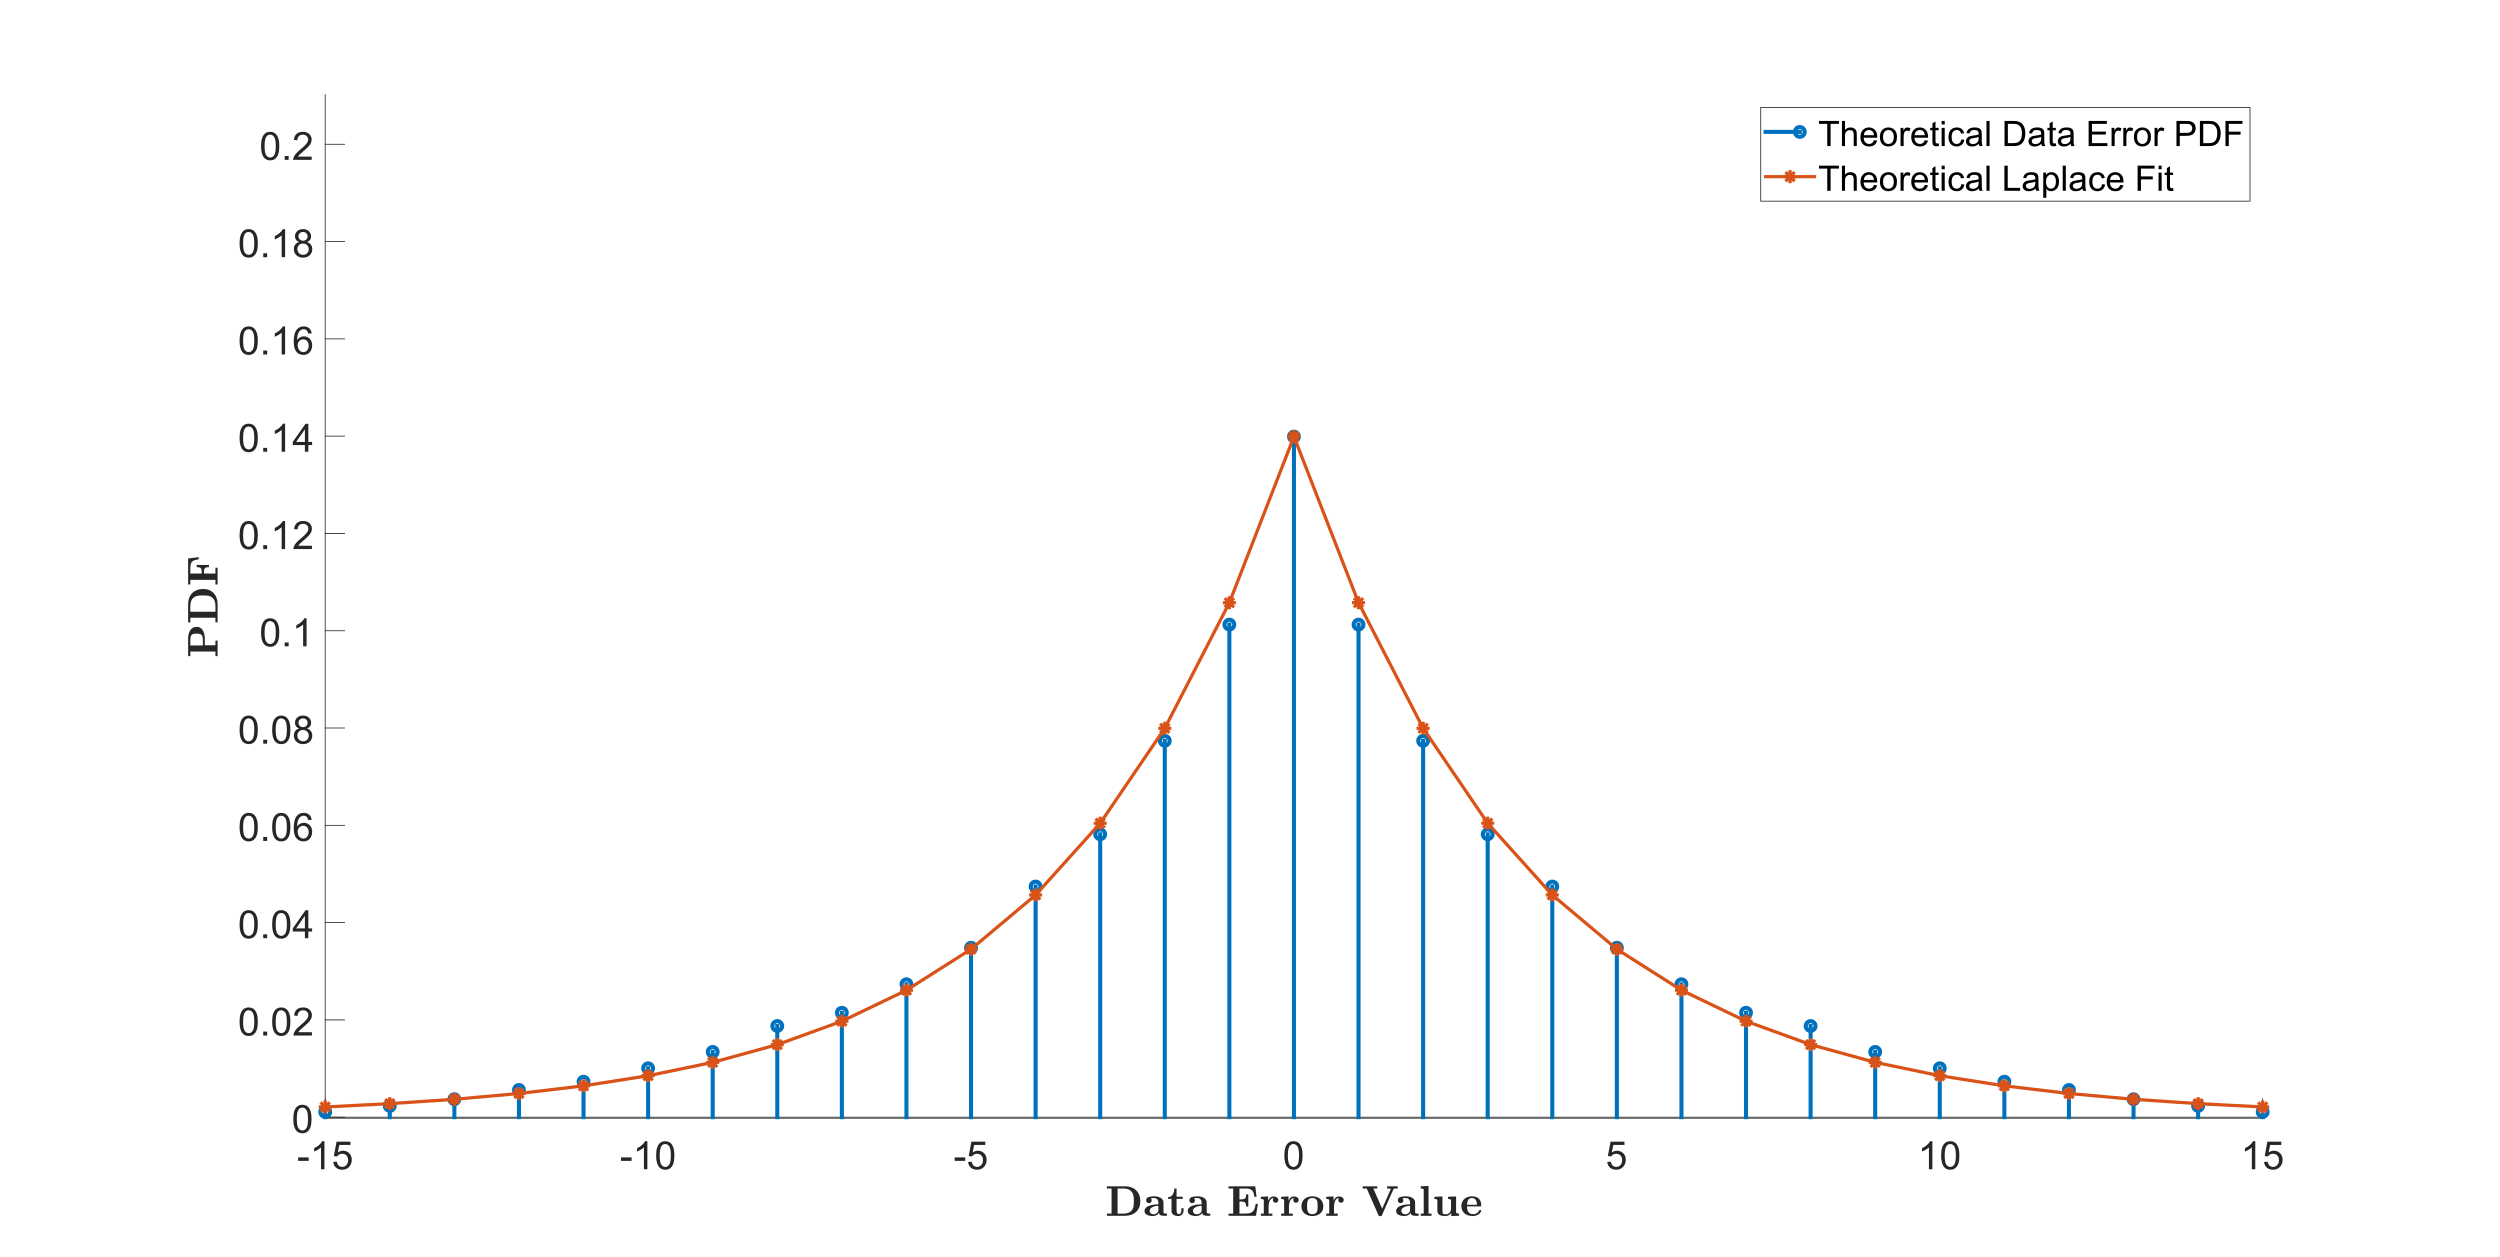 <?xml version="1.0"?>
<!DOCTYPE svg PUBLIC '-//W3C//DTD SVG 1.0//EN'
          'http://www.w3.org/TR/2001/REC-SVG-20010904/DTD/svg10.dtd'>
<svg xmlns:xlink="http://www.w3.org/1999/xlink" style="fill-opacity:1; color-rendering:auto; color-interpolation:auto; text-rendering:auto; stroke:black; stroke-linecap:square; stroke-miterlimit:10; shape-rendering:auto; stroke-opacity:1; fill:black; stroke-dasharray:none; font-weight:normal; stroke-width:1; font-family:'Dialog'; font-style:normal; stroke-linejoin:miter; font-size:12px; stroke-dashoffset:0; image-rendering:auto;" width="2560" height="1287" xmlns="http://www.w3.org/2000/svg"
><rect width="100%" height="100%" fill="#333333" stroke="none"/><!--Generated by the Batik Graphics2D SVG Generator--><defs id="genericDefs"
  /><g
  ><defs id="defs1"
    ><clipPath clipPathUnits="userSpaceOnUse" id="clipPath1"
      ><path d="M0 0 L2560 0 L2560 1287 L0 1287 L0 0 Z"
      /></clipPath
    ></defs
    ><g style="fill:white; stroke:white;"
    ><rect x="0" y="0" width="2560" style="clip-path:url(#clipPath1); stroke:none;" height="1287"
    /></g
    ><g style="fill:white; text-rendering:optimizeSpeed; color-rendering:optimizeSpeed; image-rendering:optimizeSpeed; shape-rendering:crispEdges; stroke:white; color-interpolation:sRGB;"
    ><rect x="0" width="2560" height="1287" y="0" style="stroke:none;"
      /><path style="stroke:none;" d="M333 1145 L2317 1145 L2317 97 L333 97 Z"
    /></g
    ><g style="fill:rgb(38,38,38); text-rendering:geometricPrecision; image-rendering:optimizeQuality; color-rendering:optimizeQuality; stroke-linejoin:round; stroke:rgb(38,38,38); color-interpolation:linearRGB; stroke-width:0.833;"
    ><line y2="1145" style="fill:none;" x1="333" x2="2317" y1="1145"
      /><line y2="1125.16" style="fill:none;" x1="333" x2="333" y1="1145"
      /><line y2="1125.16" style="fill:none;" x1="663.667" x2="663.667" y1="1145"
      /><line y2="1125.16" style="fill:none;" x1="994.333" x2="994.333" y1="1145"
      /><line y2="1125.16" style="fill:none;" x1="1325" x2="1325" y1="1145"
      /><line y2="1125.16" style="fill:none;" x1="1655.667" x2="1655.667" y1="1145"
      /><line y2="1125.16" style="fill:none;" x1="1986.333" x2="1986.333" y1="1145"
      /><line y2="1125.16" style="fill:none;" x1="2317" x2="2317" y1="1145"
    /></g
    ><g transform="translate(333,1156.333)" style="font-size:40px; fill:rgb(38,38,38); text-rendering:geometricPrecision; color-rendering:optimizeQuality; image-rendering:optimizeQuality; stroke:rgb(38,38,38); color-interpolation:linearRGB;"
    ><path style="stroke:none;" d="M-27.734 32.406 L-27.734 28.875 L-16.922 28.875 L-16.922 32.406 L-27.734 32.406 ZM-0.773 41 L-4.289 41 L-4.289 18.594 Q-5.555 19.812 -7.617 21.023 Q-9.68 22.234 -11.32 22.828 L-11.32 19.438 Q-8.367 18.047 -6.164 16.078 Q-3.961 14.109 -3.039 12.25 L-0.773 12.25 L-0.773 41 ZM8.223 33.5 L11.926 33.188 Q12.332 35.875 13.824 37.234 Q15.316 38.594 17.426 38.594 Q19.973 38.594 21.73 36.68 Q23.488 34.766 23.488 31.609 Q23.488 28.594 21.793 26.859 Q20.098 25.125 17.363 25.125 Q15.676 25.125 14.309 25.891 Q12.941 26.656 12.16 27.891 L8.848 27.469 L11.629 12.75 L25.863 12.75 L25.863 16.109 L14.441 16.109 L12.895 23.812 Q15.473 22.016 18.301 22.016 Q22.051 22.016 24.629 24.609 Q27.207 27.203 27.207 31.297 Q27.207 35.172 24.941 38.016 Q22.191 41.484 17.426 41.484 Q13.52 41.484 11.051 39.297 Q8.582 37.109 8.223 33.5 Z"
    /></g
    ><g transform="translate(663.667,1156.333)" style="font-size:40px; fill:rgb(38,38,38); text-rendering:geometricPrecision; color-rendering:optimizeQuality; image-rendering:optimizeQuality; stroke:rgb(38,38,38); color-interpolation:linearRGB;"
    ><path style="stroke:none;" d="M-27.734 32.406 L-27.734 28.875 L-16.922 28.875 L-16.922 32.406 L-27.734 32.406 ZM-0.773 41 L-4.289 41 L-4.289 18.594 Q-5.555 19.812 -7.617 21.023 Q-9.68 22.234 -11.32 22.828 L-11.32 19.438 Q-8.367 18.047 -6.164 16.078 Q-3.961 14.109 -3.039 12.25 L-0.773 12.25 L-0.773 41 ZM8.223 26.875 Q8.223 21.797 9.27 18.703 Q10.316 15.609 12.379 13.93 Q14.441 12.25 17.566 12.25 Q19.863 12.25 21.605 13.18 Q23.348 14.109 24.48 15.852 Q25.613 17.594 26.254 20.109 Q26.895 22.625 26.895 26.875 Q26.895 31.922 25.863 35.016 Q24.832 38.109 22.77 39.797 Q20.707 41.484 17.566 41.484 Q13.426 41.484 11.066 38.516 Q8.223 34.938 8.223 26.875 ZM11.848 26.875 Q11.848 33.922 13.496 36.258 Q15.145 38.594 17.566 38.594 Q19.988 38.594 21.637 36.25 Q23.285 33.906 23.285 26.875 Q23.285 19.812 21.637 17.484 Q19.988 15.156 17.52 15.156 Q15.098 15.156 13.66 17.203 Q11.848 19.828 11.848 26.875 Z"
    /></g
    ><g transform="translate(994.333,1156.333)" style="font-size:40px; fill:rgb(38,38,38); text-rendering:geometricPrecision; color-rendering:optimizeQuality; image-rendering:optimizeQuality; stroke:rgb(38,38,38); color-interpolation:linearRGB;"
    ><path style="stroke:none;" d="M-16.734 32.406 L-16.734 28.875 L-5.922 28.875 L-5.922 32.406 L-16.734 32.406 ZM-3.023 33.5 L0.68 33.188 Q1.086 35.875 2.578 37.234 Q4.07 38.594 6.18 38.594 Q8.727 38.594 10.484 36.68 Q12.242 34.766 12.242 31.609 Q12.242 28.594 10.547 26.859 Q8.852 25.125 6.117 25.125 Q4.43 25.125 3.062 25.891 Q1.695 26.656 0.914 27.891 L-2.398 27.469 L0.383 12.75 L14.617 12.75 L14.617 16.109 L3.195 16.109 L1.648 23.812 Q4.227 22.016 7.055 22.016 Q10.805 22.016 13.383 24.609 Q15.961 27.203 15.961 31.297 Q15.961 35.172 13.695 38.016 Q10.945 41.484 6.18 41.484 Q2.273 41.484 -0.195 39.297 Q-2.664 37.109 -3.023 33.5 Z"
    /></g
    ><g transform="translate(1325,1156.333)" style="font-size:40px; fill:rgb(38,38,38); text-rendering:geometricPrecision; color-rendering:optimizeQuality; image-rendering:optimizeQuality; stroke:rgb(38,38,38); color-interpolation:linearRGB;"
    ><path style="stroke:none;" d="M-9.844 26.875 Q-9.844 21.797 -8.797 18.703 Q-7.75 15.609 -5.688 13.93 Q-3.625 12.25 -0.5 12.25 Q1.797 12.25 3.539 13.18 Q5.281 14.109 6.414 15.852 Q7.547 17.594 8.188 20.109 Q8.828 22.625 8.828 26.875 Q8.828 31.922 7.797 35.016 Q6.766 38.109 4.703 39.797 Q2.641 41.484 -0.5 41.484 Q-4.641 41.484 -7 38.516 Q-9.844 34.938 -9.844 26.875 ZM-6.219 26.875 Q-6.219 33.922 -4.57 36.258 Q-2.922 38.594 -0.5 38.594 Q1.922 38.594 3.57 36.25 Q5.219 33.906 5.219 26.875 Q5.219 19.812 3.57 17.484 Q1.922 15.156 -0.547 15.156 Q-2.969 15.156 -4.406 17.203 Q-6.219 19.828 -6.219 26.875 Z"
    /></g
    ><g transform="translate(1655.667,1156.333)" style="font-size:40px; fill:rgb(38,38,38); text-rendering:geometricPrecision; color-rendering:optimizeQuality; image-rendering:optimizeQuality; stroke:rgb(38,38,38); color-interpolation:linearRGB;"
    ><path style="stroke:none;" d="M-9.844 33.5 L-6.141 33.188 Q-5.734 35.875 -4.242 37.234 Q-2.75 38.594 -0.641 38.594 Q1.906 38.594 3.664 36.68 Q5.422 34.766 5.422 31.609 Q5.422 28.594 3.727 26.859 Q2.031 25.125 -0.703 25.125 Q-2.391 25.125 -3.758 25.891 Q-5.125 26.656 -5.906 27.891 L-9.219 27.469 L-6.438 12.75 L7.797 12.75 L7.797 16.109 L-3.625 16.109 L-5.172 23.812 Q-2.594 22.016 0.234 22.016 Q3.984 22.016 6.562 24.609 Q9.141 27.203 9.141 31.297 Q9.141 35.172 6.875 38.016 Q4.125 41.484 -0.641 41.484 Q-4.547 41.484 -7.016 39.297 Q-9.484 37.109 -9.844 33.5 Z"
    /></g
    ><g transform="translate(1986.333,1156.333)" style="font-size:40px; fill:rgb(38,38,38); text-rendering:geometricPrecision; color-rendering:optimizeQuality; image-rendering:optimizeQuality; stroke:rgb(38,38,38); color-interpolation:linearRGB;"
    ><path style="stroke:none;" d="M-7.594 41 L-11.109 41 L-11.109 18.594 Q-12.375 19.812 -14.438 21.023 Q-16.5 22.234 -18.141 22.828 L-18.141 19.438 Q-15.188 18.047 -12.984 16.078 Q-10.781 14.109 -9.859 12.25 L-7.594 12.25 L-7.594 41 ZM1.402 26.875 Q1.402 21.797 2.449 18.703 Q3.496 15.609 5.559 13.93 Q7.621 12.25 10.746 12.25 Q13.043 12.25 14.785 13.18 Q16.527 14.109 17.66 15.852 Q18.793 17.594 19.434 20.109 Q20.074 22.625 20.074 26.875 Q20.074 31.922 19.043 35.016 Q18.012 38.109 15.949 39.797 Q13.887 41.484 10.746 41.484 Q6.606 41.484 4.246 38.516 Q1.402 34.938 1.402 26.875 ZM5.027 26.875 Q5.027 33.922 6.676 36.258 Q8.324 38.594 10.746 38.594 Q13.168 38.594 14.816 36.25 Q16.465 33.906 16.465 26.875 Q16.465 19.812 14.816 17.484 Q13.168 15.156 10.699 15.156 Q8.277 15.156 6.84 17.203 Q5.027 19.828 5.027 26.875 Z"
    /></g
    ><g transform="translate(2317,1156.333)" style="font-size:40px; fill:rgb(38,38,38); text-rendering:geometricPrecision; color-rendering:optimizeQuality; image-rendering:optimizeQuality; stroke:rgb(38,38,38); color-interpolation:linearRGB;"
    ><path style="stroke:none;" d="M-7.594 41 L-11.109 41 L-11.109 18.594 Q-12.375 19.812 -14.438 21.023 Q-16.5 22.234 -18.141 22.828 L-18.141 19.438 Q-15.188 18.047 -12.984 16.078 Q-10.781 14.109 -9.859 12.25 L-7.594 12.25 L-7.594 41 ZM1.402 33.5 L5.106 33.188 Q5.512 35.875 7.004 37.234 Q8.496 38.594 10.605 38.594 Q13.152 38.594 14.91 36.68 Q16.668 34.766 16.668 31.609 Q16.668 28.594 14.973 26.859 Q13.277 25.125 10.543 25.125 Q8.855 25.125 7.488 25.891 Q6.121 26.656 5.34 27.891 L2.027 27.469 L4.809 12.75 L19.043 12.75 L19.043 16.109 L7.621 16.109 L6.074 23.812 Q8.652 22.016 11.48 22.016 Q15.23 22.016 17.809 24.609 Q20.387 27.203 20.387 31.297 Q20.387 35.172 18.121 38.016 Q15.371 41.484 10.605 41.484 Q6.699 41.484 4.231 39.297 Q1.762 37.109 1.402 33.5 Z"
    /></g
    ><g transform="translate(1325.001,1208)" style="font-size:44px; fill:rgb(38,38,38); text-rendering:geometricPrecision; image-rendering:optimizeQuality; color-rendering:optimizeQuality; font-family:'mwa_cmbx10'; stroke:rgb(38,38,38); color-interpolation:linearRGB;"
    ><path style="stroke:none;" d="M-191.513 36.96 L-191.513 34.725 L-186.763 34.725 L-186.763 9.022 L-191.513 9.022 L-191.513 6.772 L-172.732 6.772 Q-169.326 6.772 -166.435 7.858 Q-163.545 8.944 -161.498 10.983 Q-159.451 13.022 -158.373 15.851 Q-157.295 18.679 -157.295 22.132 Q-157.295 25.522 -158.396 28.265 Q-159.498 31.007 -161.584 32.952 Q-163.67 34.897 -166.513 35.929 Q-169.357 36.96 -172.732 36.96 L-191.513 36.96 ZM-180.592 34.725 L-174.451 34.725 Q-168.826 34.725 -166.123 31.507 Q-164.701 29.757 -164.31 27.569 Q-163.92 25.382 -163.92 22.132 Q-163.92 18.788 -164.31 16.499 Q-164.701 14.21 -166.123 12.397 Q-167.529 10.647 -169.732 9.835 Q-171.935 9.022 -174.451 9.022 L-180.592 9.022 L-180.592 34.725 Z"
      /><path style="stroke:none;" d="M-153.005 32.038 Q-153.005 29.96 -151.505 28.593 Q-150.005 27.226 -147.778 26.507 Q-145.552 25.788 -143.138 25.499 Q-140.724 25.21 -138.802 25.21 L-138.802 23.569 Q-138.802 21.444 -139.989 20.116 Q-141.177 18.788 -143.255 18.788 Q-145.317 18.788 -146.583 19.038 Q-145.661 19.851 -145.661 21.163 Q-145.661 22.397 -146.474 23.21 Q-147.286 24.022 -148.489 24.022 Q-149.724 24.022 -150.536 23.186 Q-151.349 22.351 -151.349 21.163 Q-151.349 18.569 -148.942 17.796 Q-146.536 17.022 -143.208 17.022 Q-141.536 17.022 -139.896 17.343 Q-138.255 17.663 -136.81 18.429 Q-135.364 19.194 -134.489 20.429 Q-133.614 21.663 -133.614 23.444 L-133.614 33.647 Q-133.614 34.725 -130.583 34.725 Q-130.005 34.85 -129.864 35.413 L-129.864 36.257 Q-130.005 36.835 -130.583 36.96 L-133.614 36.96 Q-135.302 36.96 -136.677 36.366 Q-138.052 35.772 -138.052 34.319 L-138.052 33.804 Q-139.005 35.475 -140.755 36.35 Q-142.505 37.225 -144.521 37.225 Q-147.786 37.225 -150.396 36.038 Q-153.005 34.85 -153.005 32.038 ZM-147.708 32.038 Q-147.708 33.507 -146.552 34.483 Q-145.396 35.46 -143.927 35.46 Q-142.677 35.46 -141.497 34.944 Q-140.317 34.429 -139.56 33.436 Q-138.802 32.444 -138.802 31.194 L-138.802 26.757 Q-140.692 26.757 -142.739 27.272 Q-144.786 27.788 -146.247 28.968 Q-147.708 30.147 -147.708 32.038 Z"
      /><path style="stroke:none;" d="M-125.377 31.804 L-125.377 19.663 L-128.908 19.663 L-128.908 17.897 Q-127.299 17.897 -126.049 17.093 Q-124.799 16.288 -124.017 14.991 Q-123.236 13.694 -122.838 12.132 Q-122.439 10.569 -122.439 9.022 L-120.189 9.022 L-120.189 17.429 L-113.861 17.429 L-113.861 19.663 L-120.189 19.663 L-120.189 31.679 Q-120.189 33.257 -119.658 34.272 Q-119.127 35.288 -117.736 35.288 Q-116.533 35.288 -115.9 34.155 Q-115.267 33.022 -115.267 31.679 L-115.267 29.179 L-113.033 29.179 L-113.033 31.804 Q-113.033 33.225 -113.736 34.483 Q-114.439 35.741 -115.635 36.483 Q-116.83 37.225 -118.252 37.225 Q-121.299 37.225 -123.338 35.968 Q-125.377 34.71 -125.377 31.804 Z"
      /><path style="stroke:none;" d="M-108.73 32.038 Q-108.73 29.96 -107.23 28.593 Q-105.73 27.226 -103.504 26.507 Q-101.277 25.788 -98.863 25.499 Q-96.449 25.21 -94.527 25.21 L-94.527 23.569 Q-94.527 21.444 -95.715 20.116 Q-96.902 18.788 -98.98 18.788 Q-101.043 18.788 -102.308 19.038 Q-101.387 19.851 -101.387 21.163 Q-101.387 22.397 -102.199 23.21 Q-103.012 24.022 -104.215 24.022 Q-105.449 24.022 -106.262 23.186 Q-107.074 22.351 -107.074 21.163 Q-107.074 18.569 -104.668 17.796 Q-102.262 17.022 -98.933 17.022 Q-97.262 17.022 -95.621 17.343 Q-93.98 17.663 -92.535 18.429 Q-91.09 19.194 -90.215 20.429 Q-89.34 21.663 -89.34 23.444 L-89.34 33.647 Q-89.34 34.725 -86.308 34.725 Q-85.73 34.85 -85.59 35.413 L-85.59 36.257 Q-85.73 36.835 -86.308 36.96 L-89.34 36.96 Q-91.027 36.96 -92.402 36.366 Q-93.777 35.772 -93.777 34.319 L-93.777 33.804 Q-94.73 35.475 -96.48 36.35 Q-98.23 37.225 -100.246 37.225 Q-103.512 37.225 -106.121 36.038 Q-108.73 34.85 -108.73 32.038 ZM-103.433 32.038 Q-103.433 33.507 -102.277 34.483 Q-101.121 35.46 -99.652 35.46 Q-98.402 35.46 -97.222 34.944 Q-96.043 34.429 -95.285 33.436 Q-94.527 32.444 -94.527 31.194 L-94.527 26.757 Q-96.418 26.757 -98.465 27.272 Q-100.512 27.788 -101.972 28.968 Q-103.433 30.147 -103.433 32.038 Z"
      /><path style="stroke:none;" d="M-66.97 36.96 L-66.97 34.725 L-62.22 34.725 L-62.22 9.022 L-66.97 9.022 L-66.97 6.772 L-39.642 6.772 L-38.282 17.554 L-40.517 17.554 Q-40.861 14.835 -41.454 13.233 Q-42.048 11.632 -43.111 10.71 Q-44.173 9.788 -45.892 9.405 Q-47.611 9.022 -50.298 9.022 L-55.798 9.022 L-55.798 20.163 L-53.986 20.163 Q-51.954 20.163 -50.868 19.71 Q-49.782 19.257 -49.376 18.171 Q-48.97 17.085 -48.97 15.007 L-46.736 15.007 L-46.736 27.554 L-48.97 27.554 Q-48.97 25.491 -49.376 24.382 Q-49.782 23.272 -50.868 22.835 Q-51.954 22.397 -53.986 22.397 L-55.798 22.397 L-55.798 34.725 L-49.907 34.725 Q-46.048 34.725 -43.931 33.78 Q-41.814 32.835 -40.806 30.765 Q-39.798 28.694 -39.126 24.741 L-36.876 24.741 L-38.907 36.96 L-66.97 36.96 Z"
      /><path style="stroke:none;" d="M-33.898 36.96 L-33.898 34.725 L-30.866 34.725 L-30.866 20.991 Q-30.866 19.757 -33.898 19.757 L-33.898 17.522 L-26.413 17.147 L-26.413 21.647 Q-25.648 19.647 -24.241 18.397 Q-22.835 17.147 -20.882 17.147 Q-18.991 17.147 -17.499 18.116 Q-16.007 19.085 -16.007 20.851 Q-16.007 21.991 -16.796 22.804 Q-17.585 23.616 -18.773 23.616 Q-19.96 23.616 -20.749 22.804 Q-21.538 21.991 -21.538 20.851 Q-21.538 19.679 -20.835 18.913 Q-22.71 18.913 -23.858 20.257 Q-25.007 21.601 -25.476 23.53 Q-25.944 25.46 -25.944 27.226 L-25.944 34.725 L-22.101 34.725 L-22.101 36.96 L-33.898 36.96 Z"
      /><path style="stroke:none;" d="M-13.059 36.96 L-13.059 34.725 L-10.027 34.725 L-10.027 20.991 Q-10.027 19.757 -13.059 19.757 L-13.059 17.522 L-5.574 17.147 L-5.574 21.647 Q-4.809 19.647 -3.402 18.397 Q-1.996 17.147 -0.043 17.147 Q1.848 17.147 3.34 18.116 Q4.832 19.085 4.832 20.851 Q4.832 21.991 4.043 22.804 Q3.254 23.616 2.066 23.616 Q0.879 23.616 0.09 22.804 Q-0.699 21.991 -0.699 20.851 Q-0.699 19.679 0.004 18.913 Q-1.871 18.913 -3.02 20.257 Q-4.168 21.601 -4.637 23.53 Q-5.106 25.46 -5.106 27.226 L-5.106 34.725 L-1.262 34.725 L-1.262 36.96 L-13.059 36.96 Z"
      /><path style="stroke:none;" d="M7.655 27.382 Q7.655 24.132 9.124 21.788 Q10.593 19.444 13.139 18.233 Q15.686 17.022 18.874 17.022 Q21.249 17.022 23.288 17.71 Q25.327 18.397 26.866 19.726 Q28.405 21.054 29.241 22.991 Q30.077 24.929 30.077 27.382 Q30.077 29.757 29.202 31.616 Q28.327 33.475 26.78 34.725 Q25.233 35.975 23.179 36.6 Q21.124 37.225 18.874 37.225 Q16.608 37.225 14.577 36.6 Q12.546 35.975 10.983 34.725 Q9.421 33.475 8.538 31.616 Q7.655 29.757 7.655 27.382 ZM18.874 35.288 Q21.374 35.288 22.561 34.116 Q23.749 32.944 24.015 31.249 Q24.28 29.554 24.28 26.804 Q24.28 24.757 24.132 23.476 Q23.983 22.194 23.491 21.132 Q22.999 20.069 21.89 19.429 Q20.78 18.788 18.874 18.788 Q16.952 18.788 15.851 19.429 Q14.749 20.069 14.241 21.163 Q13.733 22.257 13.593 23.624 Q13.452 24.991 13.452 26.804 Q13.452 29.554 13.718 31.249 Q13.983 32.944 15.171 34.116 Q16.358 35.288 18.874 35.288 Z"
      /><path style="stroke:none;" d="M33.08 36.96 L33.08 34.725 L36.111 34.725 L36.111 20.991 Q36.111 19.757 33.08 19.757 L33.08 17.522 L40.564 17.147 L40.564 21.647 Q41.33 19.647 42.736 18.397 Q44.142 17.147 46.096 17.147 Q47.986 17.147 49.478 18.116 Q50.971 19.085 50.971 20.851 Q50.971 21.991 50.182 22.804 Q49.392 23.616 48.205 23.616 Q47.017 23.616 46.228 22.804 Q45.439 21.991 45.439 20.851 Q45.439 19.679 46.142 18.913 Q44.267 18.913 43.119 20.257 Q41.971 21.601 41.502 23.53 Q41.033 25.46 41.033 27.226 L41.033 34.725 L44.877 34.725 L44.877 36.96 L33.08 36.96 Z"
      /><path style="stroke:none;" d="M86.614 36.522 L74.52 9.022 L70.379 9.022 L70.379 6.772 L85.317 6.772 L85.317 9.022 L81.254 9.022 L90.364 29.647 L99.254 9.366 Q99.254 9.272 98.817 9.218 Q98.379 9.163 98.16 9.163 Q96.785 9.022 95.379 9.022 L95.379 6.772 L106.285 6.772 L106.285 9.022 Q104.989 9.022 103.59 9.093 Q102.192 9.163 102.02 9.413 L90.051 36.522 Q89.676 37.304 88.817 37.304 L87.848 37.304 Q86.957 37.304 86.614 36.522 Z"
      /><path style="stroke:none;" d="M104.699 32.038 Q104.699 29.96 106.199 28.593 Q107.699 27.226 109.926 26.507 Q112.152 25.788 114.566 25.499 Q116.98 25.21 118.902 25.21 L118.902 23.569 Q118.902 21.444 117.715 20.116 Q116.527 18.788 114.449 18.788 Q112.387 18.788 111.121 19.038 Q112.043 19.851 112.043 21.163 Q112.043 22.397 111.23 23.21 Q110.418 24.022 109.215 24.022 Q107.98 24.022 107.168 23.186 Q106.355 22.351 106.355 21.163 Q106.355 18.569 108.762 17.796 Q111.168 17.022 114.496 17.022 Q116.168 17.022 117.808 17.343 Q119.449 17.663 120.894 18.429 Q122.34 19.194 123.215 20.429 Q124.09 21.663 124.09 23.444 L124.09 33.647 Q124.09 34.725 127.121 34.725 Q127.699 34.85 127.84 35.413 L127.84 36.257 Q127.699 36.835 127.121 36.96 L124.09 36.96 Q122.402 36.96 121.027 36.366 Q119.652 35.772 119.652 34.319 L119.652 33.804 Q118.699 35.475 116.949 36.35 Q115.199 37.225 113.183 37.225 Q109.918 37.225 107.308 36.038 Q104.699 34.85 104.699 32.038 ZM109.996 32.038 Q109.996 33.507 111.152 34.483 Q112.308 35.46 113.777 35.46 Q115.027 35.46 116.207 34.944 Q117.387 34.429 118.144 33.436 Q118.902 32.444 118.902 31.194 L118.902 26.757 Q117.012 26.757 114.965 27.272 Q112.918 27.788 111.457 28.968 Q109.996 30.147 109.996 32.038 Z"
      /><path style="stroke:none;" d="M129.859 36.96 L129.859 34.725 L132.874 34.725 L132.874 10.257 Q132.874 9.444 132.015 9.233 Q131.155 9.022 129.859 9.022 L129.859 6.772 L137.827 6.429 L137.827 34.725 L140.859 34.725 L140.859 36.96 L129.859 36.96 Z"
      /><path style="stroke:none;" d="M146.852 31.851 L146.852 20.991 Q146.852 19.757 143.82 19.757 L143.82 17.522 L152.055 17.147 L152.055 31.679 Q152.055 33.475 152.266 34.194 Q152.477 34.913 153.219 35.186 Q153.961 35.46 155.695 35.46 Q157.899 35.46 159.375 33.804 Q160.852 32.147 160.852 29.96 L160.852 20.991 Q160.852 19.757 157.805 19.757 L157.805 17.522 L166.039 17.147 L166.039 33.475 Q166.039 34.272 166.906 34.499 Q167.774 34.725 169.086 34.725 L169.086 36.96 L161.117 37.225 L161.117 33.975 Q160.164 35.475 158.586 36.35 Q157.008 37.225 155.274 37.225 Q153.727 37.225 152.234 37.038 Q150.742 36.85 149.539 36.311 Q148.336 35.772 147.594 34.671 Q146.852 33.569 146.852 31.851 Z"
      /><path style="stroke:none;" d="M171.463 27.054 Q171.463 23.976 172.892 21.694 Q174.322 19.413 176.791 18.218 Q179.259 17.022 182.306 17.022 Q185.338 17.022 187.455 18.108 Q189.572 19.194 190.681 21.311 Q191.791 23.429 191.791 26.491 Q191.791 27.116 191.072 27.382 L177.259 27.382 Q177.259 29.788 177.806 31.522 Q178.353 33.257 179.759 34.272 Q181.166 35.288 183.603 35.288 Q184.806 35.288 186.072 34.858 Q187.338 34.429 188.252 33.577 Q189.166 32.725 189.572 31.538 Q189.822 31.132 190.244 31.022 L191.072 31.022 Q191.791 31.179 191.791 31.804 Q191.791 31.851 191.744 32.085 Q191.166 33.804 189.791 34.96 Q188.416 36.116 186.619 36.671 Q184.822 37.225 183.025 37.225 Q179.884 37.225 177.228 36.061 Q174.572 34.897 173.017 32.608 Q171.463 30.319 171.463 27.054 ZM177.259 25.741 L187.416 25.741 Q187.416 22.851 186.205 20.819 Q184.994 18.788 182.306 18.788 Q179.556 18.788 178.408 20.796 Q177.259 22.804 177.259 25.741 Z"
    /></g
    ><g style="fill:rgb(38,38,38); text-rendering:geometricPrecision; image-rendering:optimizeQuality; color-rendering:optimizeQuality; stroke-linejoin:round; stroke:rgb(38,38,38); color-interpolation:linearRGB; stroke-width:0.833;"
    ><line y2="97" style="fill:none;" x1="333" x2="333" y1="1145"
      /><line y2="1144" style="fill:none;" x1="333" x2="352.84" y1="1144"
      /><line y2="1044.373" style="fill:none;" x1="333" x2="352.84" y1="1044.373"
      /><line y2="944.745" style="fill:none;" x1="333" x2="352.84" y1="944.745"
      /><line y2="845.118" style="fill:none;" x1="333" x2="352.84" y1="845.118"
      /><line y2="745.491" style="fill:none;" x1="333" x2="352.84" y1="745.491"
      /><line y2="645.863" style="fill:none;" x1="333" x2="352.84" y1="645.863"
      /><line y2="546.236" style="fill:none;" x1="333" x2="352.84" y1="546.236"
      /><line y2="446.609" style="fill:none;" x1="333" x2="352.84" y1="446.609"
      /><line y2="346.981" style="fill:none;" x1="333" x2="352.84" y1="346.981"
      /><line y2="247.354" style="fill:none;" x1="333" x2="352.84" y1="247.354"
      /><line y2="147.726" style="fill:none;" x1="333" x2="352.84" y1="147.726"
    /></g
    ><g transform="translate(321.667,1144)" style="font-size:40px; fill:rgb(38,38,38); text-rendering:geometricPrecision; color-rendering:optimizeQuality; image-rendering:optimizeQuality; stroke:rgb(38,38,38); color-interpolation:linearRGB;"
    ><path style="stroke:none;" d="M-21.344 1.875 Q-21.344 -3.203 -20.297 -6.297 Q-19.25 -9.391 -17.188 -11.07 Q-15.125 -12.75 -12 -12.75 Q-9.703 -12.75 -7.961 -11.82 Q-6.219 -10.891 -5.086 -9.148 Q-3.953 -7.406 -3.312 -4.891 Q-2.672 -2.375 -2.672 1.875 Q-2.672 6.922 -3.703 10.016 Q-4.734 13.109 -6.797 14.797 Q-8.859 16.484 -12 16.484 Q-16.141 16.484 -18.5 13.516 Q-21.344 9.938 -21.344 1.875 ZM-17.719 1.875 Q-17.719 8.922 -16.07 11.258 Q-14.422 13.594 -12 13.594 Q-9.578 13.594 -7.93 11.25 Q-6.281 8.906 -6.281 1.875 Q-6.281 -5.188 -7.93 -7.516 Q-9.578 -9.844 -12.047 -9.844 Q-14.469 -9.844 -15.906 -7.797 Q-17.719 -5.172 -17.719 1.875 Z"
    /></g
    ><g transform="translate(321.667,1044.373)" style="font-size:40px; fill:rgb(38,38,38); text-rendering:geometricPrecision; color-rendering:optimizeQuality; image-rendering:optimizeQuality; stroke:rgb(38,38,38); color-interpolation:linearRGB;"
    ><path style="stroke:none;" d="M-76.344 1.875 Q-76.344 -3.203 -75.297 -6.297 Q-74.25 -9.391 -72.188 -11.07 Q-70.125 -12.75 -67 -12.75 Q-64.703 -12.75 -62.961 -11.82 Q-61.219 -10.891 -60.086 -9.148 Q-58.953 -7.406 -58.312 -4.891 Q-57.672 -2.375 -57.672 1.875 Q-57.672 6.922 -58.703 10.016 Q-59.734 13.109 -61.797 14.797 Q-63.859 16.484 -67 16.484 Q-71.141 16.484 -73.5 13.516 Q-76.344 9.938 -76.344 1.875 ZM-72.719 1.875 Q-72.719 8.922 -71.07 11.258 Q-69.422 13.594 -67 13.594 Q-64.578 13.594 -62.93 11.25 Q-61.281 8.906 -61.281 1.875 Q-61.281 -5.188 -62.93 -7.516 Q-64.578 -9.844 -67.047 -9.844 Q-69.469 -9.844 -70.906 -7.797 Q-72.719 -5.172 -72.719 1.875 ZM-52.113 16 L-52.113 12 L-48.113 12 L-48.113 16 L-52.113 16 ZM-42.984 1.875 Q-42.984 -3.203 -41.938 -6.297 Q-40.891 -9.391 -38.828 -11.07 Q-36.766 -12.75 -33.641 -12.75 Q-31.344 -12.75 -29.602 -11.82 Q-27.859 -10.891 -26.727 -9.148 Q-25.594 -7.406 -24.953 -4.891 Q-24.312 -2.375 -24.312 1.875 Q-24.312 6.922 -25.344 10.016 Q-26.375 13.109 -28.438 14.797 Q-30.5 16.484 -33.641 16.484 Q-37.781 16.484 -40.141 13.516 Q-42.984 9.938 -42.984 1.875 ZM-39.359 1.875 Q-39.359 8.922 -37.711 11.258 Q-36.062 13.594 -33.641 13.594 Q-31.219 13.594 -29.57 11.25 Q-27.922 8.906 -27.922 1.875 Q-27.922 -5.188 -29.57 -7.516 Q-31.219 -9.844 -33.688 -9.844 Q-36.109 -9.844 -37.547 -7.797 Q-39.359 -5.172 -39.359 1.875 ZM-2.254 12.625 L-2.254 16 L-21.176 16 Q-21.223 14.734 -20.77 13.562 Q-20.051 11.625 -18.457 9.75 Q-16.863 7.875 -13.863 5.406 Q-9.191 1.578 -7.551 -0.656 Q-5.91 -2.891 -5.91 -4.875 Q-5.91 -6.969 -7.402 -8.406 Q-8.895 -9.844 -11.301 -9.844 Q-13.832 -9.844 -15.355 -8.32 Q-16.879 -6.797 -16.91 -4.094 L-20.52 -4.469 Q-20.145 -8.516 -17.723 -10.633 Q-15.301 -12.75 -11.223 -12.75 Q-7.098 -12.75 -4.699 -10.469 Q-2.301 -8.188 -2.301 -4.797 Q-2.301 -3.078 -3.004 -1.422 Q-3.707 0.234 -5.332 2.07 Q-6.957 3.906 -10.754 7.109 Q-13.91 9.766 -14.809 10.711 Q-15.707 11.656 -16.301 12.625 L-2.254 12.625 Z"
    /></g
    ><g transform="translate(321.667,944.745)" style="font-size:40px; fill:rgb(38,38,38); text-rendering:geometricPrecision; color-rendering:optimizeQuality; image-rendering:optimizeQuality; stroke:rgb(38,38,38); color-interpolation:linearRGB;"
    ><path style="stroke:none;" d="M-76.344 1.875 Q-76.344 -3.203 -75.297 -6.297 Q-74.25 -9.391 -72.188 -11.07 Q-70.125 -12.75 -67 -12.75 Q-64.703 -12.75 -62.961 -11.82 Q-61.219 -10.891 -60.086 -9.148 Q-58.953 -7.406 -58.312 -4.891 Q-57.672 -2.375 -57.672 1.875 Q-57.672 6.922 -58.703 10.016 Q-59.734 13.109 -61.797 14.797 Q-63.859 16.484 -67 16.484 Q-71.141 16.484 -73.5 13.516 Q-76.344 9.938 -76.344 1.875 ZM-72.719 1.875 Q-72.719 8.922 -71.07 11.258 Q-69.422 13.594 -67 13.594 Q-64.578 13.594 -62.93 11.25 Q-61.281 8.906 -61.281 1.875 Q-61.281 -5.188 -62.93 -7.516 Q-64.578 -9.844 -67.047 -9.844 Q-69.469 -9.844 -70.906 -7.797 Q-72.719 -5.172 -72.719 1.875 ZM-52.113 16 L-52.113 12 L-48.113 12 L-48.113 16 L-52.113 16 ZM-42.984 1.875 Q-42.984 -3.203 -41.938 -6.297 Q-40.891 -9.391 -38.828 -11.07 Q-36.766 -12.75 -33.641 -12.75 Q-31.344 -12.75 -29.602 -11.82 Q-27.859 -10.891 -26.727 -9.148 Q-25.594 -7.406 -24.953 -4.891 Q-24.312 -2.375 -24.312 1.875 Q-24.312 6.922 -25.344 10.016 Q-26.375 13.109 -28.438 14.797 Q-30.5 16.484 -33.641 16.484 Q-37.781 16.484 -40.141 13.516 Q-42.984 9.938 -42.984 1.875 ZM-39.359 1.875 Q-39.359 8.922 -37.711 11.258 Q-36.062 13.594 -33.641 13.594 Q-31.219 13.594 -29.57 11.25 Q-27.922 8.906 -27.922 1.875 Q-27.922 -5.188 -29.57 -7.516 Q-31.219 -9.844 -33.688 -9.844 Q-36.109 -9.844 -37.547 -7.797 Q-39.359 -5.172 -39.359 1.875 ZM-9.457 16 L-9.457 9.141 L-21.879 9.141 L-21.879 5.922 L-8.816 -12.641 L-5.941 -12.641 L-5.941 5.922 L-2.082 5.922 L-2.082 9.141 L-5.941 9.141 L-5.941 16 L-9.457 16 ZM-9.457 5.922 L-9.457 -6.984 L-18.426 5.922 L-9.457 5.922 Z"
    /></g
    ><g transform="translate(321.667,845.118)" style="font-size:40px; fill:rgb(38,38,38); text-rendering:geometricPrecision; color-rendering:optimizeQuality; image-rendering:optimizeQuality; stroke:rgb(38,38,38); color-interpolation:linearRGB;"
    ><path style="stroke:none;" d="M-76.344 1.875 Q-76.344 -3.203 -75.297 -6.297 Q-74.25 -9.391 -72.188 -11.07 Q-70.125 -12.75 -67 -12.75 Q-64.703 -12.75 -62.961 -11.82 Q-61.219 -10.891 -60.086 -9.148 Q-58.953 -7.406 -58.312 -4.891 Q-57.672 -2.375 -57.672 1.875 Q-57.672 6.922 -58.703 10.016 Q-59.734 13.109 -61.797 14.797 Q-63.859 16.484 -67 16.484 Q-71.141 16.484 -73.5 13.516 Q-76.344 9.938 -76.344 1.875 ZM-72.719 1.875 Q-72.719 8.922 -71.07 11.258 Q-69.422 13.594 -67 13.594 Q-64.578 13.594 -62.93 11.25 Q-61.281 8.906 -61.281 1.875 Q-61.281 -5.188 -62.93 -7.516 Q-64.578 -9.844 -67.047 -9.844 Q-69.469 -9.844 -70.906 -7.797 Q-72.719 -5.172 -72.719 1.875 ZM-52.113 16 L-52.113 12 L-48.113 12 L-48.113 16 L-52.113 16 ZM-42.984 1.875 Q-42.984 -3.203 -41.938 -6.297 Q-40.891 -9.391 -38.828 -11.07 Q-36.766 -12.75 -33.641 -12.75 Q-31.344 -12.75 -29.602 -11.82 Q-27.859 -10.891 -26.727 -9.148 Q-25.594 -7.406 -24.953 -4.891 Q-24.312 -2.375 -24.312 1.875 Q-24.312 6.922 -25.344 10.016 Q-26.375 13.109 -28.438 14.797 Q-30.5 16.484 -33.641 16.484 Q-37.781 16.484 -40.141 13.516 Q-42.984 9.938 -42.984 1.875 ZM-39.359 1.875 Q-39.359 8.922 -37.711 11.258 Q-36.062 13.594 -33.641 13.594 Q-31.219 13.594 -29.57 11.25 Q-27.922 8.906 -27.922 1.875 Q-27.922 -5.188 -29.57 -7.516 Q-31.219 -9.844 -33.688 -9.844 Q-36.109 -9.844 -37.547 -7.797 Q-39.359 -5.172 -39.359 1.875 ZM-2.488 -5.625 L-5.988 -5.344 Q-6.457 -7.422 -7.316 -8.359 Q-8.738 -9.859 -10.832 -9.859 Q-12.504 -9.859 -13.785 -8.922 Q-15.441 -7.719 -16.395 -5.391 Q-17.348 -3.062 -17.395 1.234 Q-16.129 -0.703 -14.293 -1.641 Q-12.457 -2.578 -10.441 -2.578 Q-6.926 -2.578 -4.457 0.008 Q-1.988 2.594 -1.988 6.703 Q-1.988 9.391 -3.144 11.711 Q-4.301 14.031 -6.332 15.258 Q-8.363 16.484 -10.941 16.484 Q-15.348 16.484 -18.121 13.25 Q-20.895 10.016 -20.895 2.594 Q-20.895 -5.703 -17.816 -9.469 Q-15.145 -12.75 -10.613 -12.75 Q-7.238 -12.75 -5.082 -10.859 Q-2.926 -8.969 -2.488 -5.625 ZM-16.848 6.719 Q-16.848 8.531 -16.074 10.195 Q-15.301 11.859 -13.918 12.727 Q-12.535 13.594 -11.004 13.594 Q-8.785 13.594 -7.184 11.797 Q-5.582 10 -5.582 6.922 Q-5.582 3.953 -7.16 2.242 Q-8.738 0.531 -11.145 0.531 Q-13.52 0.531 -15.184 2.242 Q-16.848 3.953 -16.848 6.719 Z"
    /></g
    ><g transform="translate(321.667,745.491)" style="font-size:40px; fill:rgb(38,38,38); text-rendering:geometricPrecision; color-rendering:optimizeQuality; image-rendering:optimizeQuality; stroke:rgb(38,38,38); color-interpolation:linearRGB;"
    ><path style="stroke:none;" d="M-76.344 1.875 Q-76.344 -3.203 -75.297 -6.297 Q-74.25 -9.391 -72.188 -11.07 Q-70.125 -12.75 -67 -12.75 Q-64.703 -12.75 -62.961 -11.82 Q-61.219 -10.891 -60.086 -9.148 Q-58.953 -7.406 -58.312 -4.891 Q-57.672 -2.375 -57.672 1.875 Q-57.672 6.922 -58.703 10.016 Q-59.734 13.109 -61.797 14.797 Q-63.859 16.484 -67 16.484 Q-71.141 16.484 -73.5 13.516 Q-76.344 9.938 -76.344 1.875 ZM-72.719 1.875 Q-72.719 8.922 -71.07 11.258 Q-69.422 13.594 -67 13.594 Q-64.578 13.594 -62.93 11.25 Q-61.281 8.906 -61.281 1.875 Q-61.281 -5.188 -62.93 -7.516 Q-64.578 -9.844 -67.047 -9.844 Q-69.469 -9.844 -70.906 -7.797 Q-72.719 -5.172 -72.719 1.875 ZM-52.113 16 L-52.113 12 L-48.113 12 L-48.113 16 L-52.113 16 ZM-42.984 1.875 Q-42.984 -3.203 -41.938 -6.297 Q-40.891 -9.391 -38.828 -11.07 Q-36.766 -12.75 -33.641 -12.75 Q-31.344 -12.75 -29.602 -11.82 Q-27.859 -10.891 -26.727 -9.148 Q-25.594 -7.406 -24.953 -4.891 Q-24.312 -2.375 -24.312 1.875 Q-24.312 6.922 -25.344 10.016 Q-26.375 13.109 -28.438 14.797 Q-30.5 16.484 -33.641 16.484 Q-37.781 16.484 -40.141 13.516 Q-42.984 9.938 -42.984 1.875 ZM-39.359 1.875 Q-39.359 8.922 -37.711 11.258 Q-36.062 13.594 -33.641 13.594 Q-31.219 13.594 -29.57 11.25 Q-27.922 8.906 -27.922 1.875 Q-27.922 -5.188 -29.57 -7.516 Q-31.219 -9.844 -33.688 -9.844 Q-36.109 -9.844 -37.547 -7.797 Q-39.359 -5.172 -39.359 1.875 ZM-15.316 0.469 Q-17.504 -0.328 -18.559 -1.812 Q-19.613 -3.297 -19.613 -5.375 Q-19.613 -8.5 -17.371 -10.625 Q-15.129 -12.75 -11.395 -12.75 Q-7.644 -12.75 -5.363 -10.57 Q-3.082 -8.391 -3.082 -5.266 Q-3.082 -3.281 -4.121 -1.805 Q-5.16 -0.328 -7.301 0.469 Q-4.66 1.328 -3.285 3.242 Q-1.91 5.156 -1.91 7.812 Q-1.91 11.484 -4.504 13.984 Q-7.098 16.484 -11.332 16.484 Q-15.582 16.484 -18.176 13.977 Q-20.77 11.469 -20.77 7.719 Q-20.77 4.922 -19.355 3.039 Q-17.941 1.156 -15.316 0.469 ZM-16.02 -5.484 Q-16.02 -3.453 -14.715 -2.164 Q-13.41 -0.875 -11.316 -0.875 Q-9.285 -0.875 -7.988 -2.156 Q-6.691 -3.438 -6.691 -5.297 Q-6.691 -7.219 -8.027 -8.539 Q-9.363 -9.859 -11.363 -9.859 Q-13.363 -9.859 -14.691 -8.57 Q-16.02 -7.281 -16.02 -5.484 ZM-17.16 7.734 Q-17.16 9.234 -16.449 10.641 Q-15.738 12.047 -14.332 12.82 Q-12.926 13.594 -11.301 13.594 Q-8.785 13.594 -7.144 11.977 Q-5.504 10.359 -5.504 7.859 Q-5.504 5.312 -7.191 3.656 Q-8.879 2 -11.41 2 Q-13.895 2 -15.527 3.641 Q-17.16 5.281 -17.16 7.734 Z"
    /></g
    ><g transform="translate(321.667,645.863)" style="font-size:40px; fill:rgb(38,38,38); text-rendering:geometricPrecision; color-rendering:optimizeQuality; image-rendering:optimizeQuality; stroke:rgb(38,38,38); color-interpolation:linearRGB;"
    ><path style="stroke:none;" d="M-54.344 1.875 Q-54.344 -3.203 -53.297 -6.297 Q-52.25 -9.391 -50.188 -11.07 Q-48.125 -12.75 -45 -12.75 Q-42.703 -12.75 -40.961 -11.82 Q-39.219 -10.891 -38.086 -9.148 Q-36.953 -7.406 -36.312 -4.891 Q-35.672 -2.375 -35.672 1.875 Q-35.672 6.922 -36.703 10.016 Q-37.734 13.109 -39.797 14.797 Q-41.859 16.484 -45 16.484 Q-49.141 16.484 -51.5 13.516 Q-54.344 9.938 -54.344 1.875 ZM-50.719 1.875 Q-50.719 8.922 -49.07 11.258 Q-47.422 13.594 -45 13.594 Q-42.578 13.594 -40.93 11.25 Q-39.281 8.906 -39.281 1.875 Q-39.281 -5.188 -40.93 -7.516 Q-42.578 -9.844 -45.047 -9.844 Q-47.469 -9.844 -48.906 -7.797 Q-50.719 -5.172 -50.719 1.875 ZM-30.113 16 L-30.113 12 L-26.113 12 L-26.113 16 L-30.113 16 ZM-7.734 16 L-11.25 16 L-11.25 -6.406 Q-12.516 -5.188 -14.578 -3.977 Q-16.641 -2.766 -18.281 -2.172 L-18.281 -5.562 Q-15.328 -6.953 -13.125 -8.922 Q-10.922 -10.891 -10 -12.75 L-7.734 -12.75 L-7.734 16 Z"
    /></g
    ><g transform="translate(321.667,546.236)" style="font-size:40px; fill:rgb(38,38,38); text-rendering:geometricPrecision; color-rendering:optimizeQuality; image-rendering:optimizeQuality; stroke:rgb(38,38,38); color-interpolation:linearRGB;"
    ><path style="stroke:none;" d="M-76.344 1.875 Q-76.344 -3.203 -75.297 -6.297 Q-74.25 -9.391 -72.188 -11.07 Q-70.125 -12.75 -67 -12.75 Q-64.703 -12.75 -62.961 -11.82 Q-61.219 -10.891 -60.086 -9.148 Q-58.953 -7.406 -58.312 -4.891 Q-57.672 -2.375 -57.672 1.875 Q-57.672 6.922 -58.703 10.016 Q-59.734 13.109 -61.797 14.797 Q-63.859 16.484 -67 16.484 Q-71.141 16.484 -73.5 13.516 Q-76.344 9.938 -76.344 1.875 ZM-72.719 1.875 Q-72.719 8.922 -71.07 11.258 Q-69.422 13.594 -67 13.594 Q-64.578 13.594 -62.93 11.25 Q-61.281 8.906 -61.281 1.875 Q-61.281 -5.188 -62.93 -7.516 Q-64.578 -9.844 -67.047 -9.844 Q-69.469 -9.844 -70.906 -7.797 Q-72.719 -5.172 -72.719 1.875 ZM-52.113 16 L-52.113 12 L-48.113 12 L-48.113 16 L-52.113 16 ZM-29.734 16 L-33.25 16 L-33.25 -6.406 Q-34.516 -5.188 -36.578 -3.977 Q-38.641 -2.766 -40.281 -2.172 L-40.281 -5.562 Q-37.328 -6.953 -35.125 -8.922 Q-32.922 -10.891 -32 -12.75 L-29.734 -12.75 L-29.734 16 ZM-2.254 12.625 L-2.254 16 L-21.176 16 Q-21.223 14.734 -20.77 13.562 Q-20.051 11.625 -18.457 9.75 Q-16.863 7.875 -13.863 5.406 Q-9.191 1.578 -7.551 -0.656 Q-5.91 -2.891 -5.91 -4.875 Q-5.91 -6.969 -7.402 -8.406 Q-8.895 -9.844 -11.301 -9.844 Q-13.832 -9.844 -15.355 -8.32 Q-16.879 -6.797 -16.91 -4.094 L-20.52 -4.469 Q-20.145 -8.516 -17.723 -10.633 Q-15.301 -12.75 -11.223 -12.75 Q-7.098 -12.75 -4.699 -10.469 Q-2.301 -8.188 -2.301 -4.797 Q-2.301 -3.078 -3.004 -1.422 Q-3.707 0.234 -5.332 2.07 Q-6.957 3.906 -10.754 7.109 Q-13.91 9.766 -14.809 10.711 Q-15.707 11.656 -16.301 12.625 L-2.254 12.625 Z"
    /></g
    ><g transform="translate(321.667,446.609)" style="font-size:40px; fill:rgb(38,38,38); text-rendering:geometricPrecision; color-rendering:optimizeQuality; image-rendering:optimizeQuality; stroke:rgb(38,38,38); color-interpolation:linearRGB;"
    ><path style="stroke:none;" d="M-76.344 1.875 Q-76.344 -3.203 -75.297 -6.297 Q-74.25 -9.391 -72.188 -11.07 Q-70.125 -12.75 -67 -12.75 Q-64.703 -12.75 -62.961 -11.82 Q-61.219 -10.891 -60.086 -9.148 Q-58.953 -7.406 -58.312 -4.891 Q-57.672 -2.375 -57.672 1.875 Q-57.672 6.922 -58.703 10.016 Q-59.734 13.109 -61.797 14.797 Q-63.859 16.484 -67 16.484 Q-71.141 16.484 -73.5 13.516 Q-76.344 9.938 -76.344 1.875 ZM-72.719 1.875 Q-72.719 8.922 -71.07 11.258 Q-69.422 13.594 -67 13.594 Q-64.578 13.594 -62.93 11.25 Q-61.281 8.906 -61.281 1.875 Q-61.281 -5.188 -62.93 -7.516 Q-64.578 -9.844 -67.047 -9.844 Q-69.469 -9.844 -70.906 -7.797 Q-72.719 -5.172 -72.719 1.875 ZM-52.113 16 L-52.113 12 L-48.113 12 L-48.113 16 L-52.113 16 ZM-29.734 16 L-33.25 16 L-33.25 -6.406 Q-34.516 -5.188 -36.578 -3.977 Q-38.641 -2.766 -40.281 -2.172 L-40.281 -5.562 Q-37.328 -6.953 -35.125 -8.922 Q-32.922 -10.891 -32 -12.75 L-29.734 -12.75 L-29.734 16 ZM-9.457 16 L-9.457 9.141 L-21.879 9.141 L-21.879 5.922 L-8.816 -12.641 L-5.941 -12.641 L-5.941 5.922 L-2.082 5.922 L-2.082 9.141 L-5.941 9.141 L-5.941 16 L-9.457 16 ZM-9.457 5.922 L-9.457 -6.984 L-18.426 5.922 L-9.457 5.922 Z"
    /></g
    ><g transform="translate(321.667,346.981)" style="font-size:40px; fill:rgb(38,38,38); text-rendering:geometricPrecision; color-rendering:optimizeQuality; image-rendering:optimizeQuality; stroke:rgb(38,38,38); color-interpolation:linearRGB;"
    ><path style="stroke:none;" d="M-76.344 1.875 Q-76.344 -3.203 -75.297 -6.297 Q-74.25 -9.391 -72.188 -11.07 Q-70.125 -12.75 -67 -12.75 Q-64.703 -12.75 -62.961 -11.82 Q-61.219 -10.891 -60.086 -9.148 Q-58.953 -7.406 -58.312 -4.891 Q-57.672 -2.375 -57.672 1.875 Q-57.672 6.922 -58.703 10.016 Q-59.734 13.109 -61.797 14.797 Q-63.859 16.484 -67 16.484 Q-71.141 16.484 -73.5 13.516 Q-76.344 9.938 -76.344 1.875 ZM-72.719 1.875 Q-72.719 8.922 -71.07 11.258 Q-69.422 13.594 -67 13.594 Q-64.578 13.594 -62.93 11.25 Q-61.281 8.906 -61.281 1.875 Q-61.281 -5.188 -62.93 -7.516 Q-64.578 -9.844 -67.047 -9.844 Q-69.469 -9.844 -70.906 -7.797 Q-72.719 -5.172 -72.719 1.875 ZM-52.113 16 L-52.113 12 L-48.113 12 L-48.113 16 L-52.113 16 ZM-29.734 16 L-33.25 16 L-33.25 -6.406 Q-34.516 -5.188 -36.578 -3.977 Q-38.641 -2.766 -40.281 -2.172 L-40.281 -5.562 Q-37.328 -6.953 -35.125 -8.922 Q-32.922 -10.891 -32 -12.75 L-29.734 -12.75 L-29.734 16 ZM-2.488 -5.625 L-5.988 -5.344 Q-6.457 -7.422 -7.316 -8.359 Q-8.738 -9.859 -10.832 -9.859 Q-12.504 -9.859 -13.785 -8.922 Q-15.441 -7.719 -16.395 -5.391 Q-17.348 -3.062 -17.395 1.234 Q-16.129 -0.703 -14.293 -1.641 Q-12.457 -2.578 -10.441 -2.578 Q-6.926 -2.578 -4.457 0.008 Q-1.988 2.594 -1.988 6.703 Q-1.988 9.391 -3.144 11.711 Q-4.301 14.031 -6.332 15.258 Q-8.363 16.484 -10.941 16.484 Q-15.348 16.484 -18.121 13.25 Q-20.895 10.016 -20.895 2.594 Q-20.895 -5.703 -17.816 -9.469 Q-15.145 -12.75 -10.613 -12.75 Q-7.238 -12.75 -5.082 -10.859 Q-2.926 -8.969 -2.488 -5.625 ZM-16.848 6.719 Q-16.848 8.531 -16.074 10.195 Q-15.301 11.859 -13.918 12.727 Q-12.535 13.594 -11.004 13.594 Q-8.785 13.594 -7.184 11.797 Q-5.582 10 -5.582 6.922 Q-5.582 3.953 -7.16 2.242 Q-8.738 0.531 -11.145 0.531 Q-13.52 0.531 -15.184 2.242 Q-16.848 3.953 -16.848 6.719 Z"
    /></g
    ><g transform="translate(321.667,247.354)" style="font-size:40px; fill:rgb(38,38,38); text-rendering:geometricPrecision; color-rendering:optimizeQuality; image-rendering:optimizeQuality; stroke:rgb(38,38,38); color-interpolation:linearRGB;"
    ><path style="stroke:none;" d="M-76.344 1.875 Q-76.344 -3.203 -75.297 -6.297 Q-74.25 -9.391 -72.188 -11.07 Q-70.125 -12.75 -67 -12.75 Q-64.703 -12.75 -62.961 -11.82 Q-61.219 -10.891 -60.086 -9.148 Q-58.953 -7.406 -58.312 -4.891 Q-57.672 -2.375 -57.672 1.875 Q-57.672 6.922 -58.703 10.016 Q-59.734 13.109 -61.797 14.797 Q-63.859 16.484 -67 16.484 Q-71.141 16.484 -73.5 13.516 Q-76.344 9.938 -76.344 1.875 ZM-72.719 1.875 Q-72.719 8.922 -71.07 11.258 Q-69.422 13.594 -67 13.594 Q-64.578 13.594 -62.93 11.25 Q-61.281 8.906 -61.281 1.875 Q-61.281 -5.188 -62.93 -7.516 Q-64.578 -9.844 -67.047 -9.844 Q-69.469 -9.844 -70.906 -7.797 Q-72.719 -5.172 -72.719 1.875 ZM-52.113 16 L-52.113 12 L-48.113 12 L-48.113 16 L-52.113 16 ZM-29.734 16 L-33.25 16 L-33.25 -6.406 Q-34.516 -5.188 -36.578 -3.977 Q-38.641 -2.766 -40.281 -2.172 L-40.281 -5.562 Q-37.328 -6.953 -35.125 -8.922 Q-32.922 -10.891 -32 -12.75 L-29.734 -12.75 L-29.734 16 ZM-15.316 0.469 Q-17.504 -0.328 -18.559 -1.812 Q-19.613 -3.297 -19.613 -5.375 Q-19.613 -8.5 -17.371 -10.625 Q-15.129 -12.75 -11.395 -12.75 Q-7.644 -12.75 -5.363 -10.57 Q-3.082 -8.391 -3.082 -5.266 Q-3.082 -3.281 -4.121 -1.805 Q-5.16 -0.328 -7.301 0.469 Q-4.66 1.328 -3.285 3.242 Q-1.91 5.156 -1.91 7.812 Q-1.91 11.484 -4.504 13.984 Q-7.098 16.484 -11.332 16.484 Q-15.582 16.484 -18.176 13.977 Q-20.77 11.469 -20.77 7.719 Q-20.77 4.922 -19.355 3.039 Q-17.941 1.156 -15.316 0.469 ZM-16.02 -5.484 Q-16.02 -3.453 -14.715 -2.164 Q-13.41 -0.875 -11.316 -0.875 Q-9.285 -0.875 -7.988 -2.156 Q-6.691 -3.438 -6.691 -5.297 Q-6.691 -7.219 -8.027 -8.539 Q-9.363 -9.859 -11.363 -9.859 Q-13.363 -9.859 -14.691 -8.57 Q-16.02 -7.281 -16.02 -5.484 ZM-17.16 7.734 Q-17.16 9.234 -16.449 10.641 Q-15.738 12.047 -14.332 12.82 Q-12.926 13.594 -11.301 13.594 Q-8.785 13.594 -7.144 11.977 Q-5.504 10.359 -5.504 7.859 Q-5.504 5.312 -7.191 3.656 Q-8.879 2 -11.41 2 Q-13.895 2 -15.527 3.641 Q-17.16 5.281 -17.16 7.734 Z"
    /></g
    ><g transform="translate(321.667,147.726)" style="font-size:40px; fill:rgb(38,38,38); text-rendering:geometricPrecision; color-rendering:optimizeQuality; image-rendering:optimizeQuality; stroke:rgb(38,38,38); color-interpolation:linearRGB;"
    ><path style="stroke:none;" d="M-54.344 1.875 Q-54.344 -3.203 -53.297 -6.297 Q-52.25 -9.391 -50.188 -11.07 Q-48.125 -12.75 -45 -12.75 Q-42.703 -12.75 -40.961 -11.82 Q-39.219 -10.891 -38.086 -9.148 Q-36.953 -7.406 -36.312 -4.891 Q-35.672 -2.375 -35.672 1.875 Q-35.672 6.922 -36.703 10.016 Q-37.734 13.109 -39.797 14.797 Q-41.859 16.484 -45 16.484 Q-49.141 16.484 -51.5 13.516 Q-54.344 9.938 -54.344 1.875 ZM-50.719 1.875 Q-50.719 8.922 -49.07 11.258 Q-47.422 13.594 -45 13.594 Q-42.578 13.594 -40.93 11.25 Q-39.281 8.906 -39.281 1.875 Q-39.281 -5.188 -40.93 -7.516 Q-42.578 -9.844 -45.047 -9.844 Q-47.469 -9.844 -48.906 -7.797 Q-50.719 -5.172 -50.719 1.875 ZM-30.113 16 L-30.113 12 L-26.113 12 L-26.113 16 L-30.113 16 ZM-2.5 12.625 L-2.5 16 L-21.422 16 Q-21.469 14.734 -21.016 13.562 Q-20.297 11.625 -18.703 9.75 Q-17.109 7.875 -14.109 5.406 Q-9.438 1.578 -7.797 -0.656 Q-6.156 -2.891 -6.156 -4.875 Q-6.156 -6.969 -7.648 -8.406 Q-9.141 -9.844 -11.547 -9.844 Q-14.078 -9.844 -15.602 -8.32 Q-17.125 -6.797 -17.156 -4.094 L-20.766 -4.469 Q-20.391 -8.516 -17.969 -10.633 Q-15.547 -12.75 -11.469 -12.75 Q-7.344 -12.75 -4.945 -10.469 Q-2.547 -8.188 -2.547 -4.797 Q-2.547 -3.078 -3.25 -1.422 Q-3.953 0.234 -5.578 2.07 Q-7.203 3.906 -11 7.109 Q-14.156 9.766 -15.055 10.711 Q-15.953 11.656 -16.547 12.625 L-2.5 12.625 Z"
    /></g
    ><g transform="translate(238.667,621) rotate(-90)" style="font-size:44px; fill:rgb(38,38,38); text-rendering:geometricPrecision; image-rendering:optimizeQuality; color-rendering:optimizeQuality; font-family:'mwa_cmbx10'; stroke:rgb(38,38,38); color-interpolation:linearRGB;"
    ><path style="stroke:none;" d="M-50.898 -15.84 L-50.898 -18.075 L-46.148 -18.075 L-46.148 -43.778 L-50.898 -43.778 L-50.898 -46.028 L-32.804 -46.028 Q-30.601 -46.028 -28.546 -45.567 Q-26.491 -45.106 -24.749 -44.082 Q-23.007 -43.059 -21.945 -41.356 Q-20.882 -39.653 -20.882 -37.34 Q-20.882 -34.356 -22.679 -32.481 Q-24.476 -30.606 -27.21 -29.778 Q-29.945 -28.95 -32.804 -28.95 L-39.726 -28.95 L-39.726 -18.075 L-34.976 -18.075 L-34.976 -15.84 L-50.898 -15.84 ZM-39.976 -30.918 L-34.523 -30.918 Q-31.898 -30.918 -30.46 -31.465 Q-29.023 -32.012 -28.413 -33.379 Q-27.804 -34.746 -27.804 -37.34 Q-27.804 -39.918 -28.39 -41.309 Q-28.976 -42.7 -30.437 -43.239 Q-31.898 -43.778 -34.523 -43.778 L-39.976 -43.778 L-39.976 -30.918 Z"
      /><path style="stroke:none;" d="M-16.309 -15.84 L-16.309 -18.075 L-11.559 -18.075 L-11.559 -43.778 L-16.309 -43.778 L-16.309 -46.028 L2.472 -46.028 Q5.879 -46.028 8.769 -44.942 Q11.66 -43.856 13.707 -41.817 Q15.754 -39.778 16.832 -36.95 Q17.91 -34.121 17.91 -30.668 Q17.91 -27.278 16.808 -24.535 Q15.707 -21.793 13.621 -19.848 Q11.535 -17.903 8.691 -16.871 Q5.847 -15.84 2.472 -15.84 L-16.309 -15.84 ZM-5.387 -18.075 L0.754 -18.075 Q6.379 -18.075 9.082 -21.293 Q10.504 -23.043 10.894 -25.231 Q11.285 -27.418 11.285 -30.668 Q11.285 -34.012 10.894 -36.301 Q10.504 -38.59 9.082 -40.403 Q7.676 -42.153 5.472 -42.965 Q3.269 -43.778 0.754 -43.778 L-5.387 -43.778 L-5.387 -18.075 Z"
      /><path style="stroke:none;" d="M22.496 -15.84 L22.496 -18.075 L27.246 -18.075 L27.246 -43.778 L22.496 -43.778 L22.496 -46.028 L49.121 -46.028 L50.465 -35.246 L48.231 -35.246 Q47.778 -38.762 46.903 -40.528 Q46.028 -42.293 44.176 -43.035 Q42.325 -43.778 38.825 -43.778 L33.668 -43.778 L33.668 -32.09 L35.34 -32.09 Q37.387 -32.09 38.442 -32.559 Q39.496 -33.028 39.856 -34.106 Q40.215 -35.184 40.215 -37.215 L42.481 -37.215 L42.481 -24.7 L40.215 -24.7 Q40.215 -26.731 39.856 -27.809 Q39.496 -28.887 38.442 -29.356 Q37.387 -29.825 35.34 -29.825 L33.668 -29.825 L33.668 -18.075 L39.621 -18.075 L39.621 -15.84 L22.496 -15.84 Z"
    /></g
    ><g style="stroke-linecap:butt; fill:rgb(38,38,38); text-rendering:geometricPrecision; image-rendering:optimizeQuality; color-rendering:optimizeQuality; stroke-linejoin:round; stroke:rgb(38,38,38); color-interpolation:linearRGB; stroke-width:0.833;"
    ><line y2="1144" style="fill:none;" x1="333" x2="2317" y1="1144"
      /><path d="M0 -2.917 C1.611 -2.917 2.917 -1.611 2.917 0 L2.917 0 C2.917 1.611 1.611 2.917 -0 2.917 C-1.611 2.917 -2.917 1.611 -2.917 -0 C-2.917 -1.611 -1.611 -2.917 0 -2.917 ZM0 -7.083 C-3.912 -7.083 -7.083 -3.912 -7.083 -0 C-7.083 3.912 -3.912 7.083 -0 7.083 C3.912 7.083 7.083 3.912 7.083 0 L7.083 0 C7.083 -3.912 3.912 -7.083 0 -7.083 Z" style="fill:rgb(0,114,189); stroke:none;" transform="translate(333,1138.628)"
      /><path d="M0 -2.917 C1.611 -2.917 2.917 -1.611 2.917 0 L2.917 0 C2.917 1.611 1.611 2.917 -0 2.917 C-1.611 2.917 -2.917 1.611 -2.917 -0 C-2.917 -1.611 -1.611 -2.917 0 -2.917 ZM0 -7.083 C-3.912 -7.083 -7.083 -3.912 -7.083 -0 C-7.083 3.912 -3.912 7.083 -0 7.083 C3.912 7.083 7.083 3.912 7.083 0 L7.083 0 C7.083 -3.912 3.912 -7.083 0 -7.083 Z" style="fill:rgb(0,114,189); stroke:none;" transform="translate(399.133,1132.473)"
      /><path d="M0 -2.917 C1.611 -2.917 2.917 -1.611 2.917 0 L2.917 0 C2.917 1.611 1.611 2.917 -0 2.917 C-1.611 2.917 -2.917 1.611 -2.917 -0 C-2.917 -1.611 -1.611 -2.917 0 -2.917 ZM0 -7.083 C-3.912 -7.083 -7.083 -3.912 -7.083 -0 C-7.083 3.912 -3.912 7.083 -0 7.083 C3.912 7.083 7.083 3.912 7.083 0 L7.083 0 C7.083 -3.912 3.912 -7.083 0 -7.083 Z" style="fill:rgb(0,114,189); stroke:none;" transform="translate(465.267,1125.623)"
      /><path d="M0 -2.917 C1.611 -2.917 2.917 -1.611 2.917 0 L2.917 0 C2.917 1.611 1.611 2.917 -0 2.917 C-1.611 2.917 -2.917 1.611 -2.917 -0 C-2.917 -1.611 -1.611 -2.917 0 -2.917 ZM0 -7.083 C-3.912 -7.083 -7.083 -3.912 -7.083 -0 C-7.083 3.912 -3.912 7.083 -0 7.083 C3.912 7.083 7.083 3.912 7.083 0 L7.083 0 C7.083 -3.912 3.912 -7.083 0 -7.083 Z" style="fill:rgb(0,114,189); stroke:none;" transform="translate(531.4,1116.092)"
      /><path d="M0 -2.917 C1.611 -2.917 2.917 -1.611 2.917 0 L2.917 0 C2.917 1.611 1.611 2.917 -0 2.917 C-1.611 2.917 -2.917 1.611 -2.917 -0 C-2.917 -1.611 -1.611 -2.917 0 -2.917 ZM0 -7.083 C-3.912 -7.083 -7.083 -3.912 -7.083 -0 C-7.083 3.912 -3.912 7.083 -0 7.083 C3.912 7.083 7.083 3.912 7.083 0 L7.083 0 C7.083 -3.912 3.912 -7.083 0 -7.083 Z" style="fill:rgb(0,114,189); stroke:none;" transform="translate(597.533,1107.65)"
      /><path d="M0 -2.917 C1.611 -2.917 2.917 -1.611 2.917 0 L2.917 0 C2.917 1.611 1.611 2.917 -0 2.917 C-1.611 2.917 -2.917 1.611 -2.917 -0 C-2.917 -1.611 -1.611 -2.917 0 -2.917 ZM0 -7.083 C-3.912 -7.083 -7.083 -3.912 -7.083 -0 C-7.083 3.912 -3.912 7.083 -0 7.083 C3.912 7.083 7.083 3.912 7.083 0 L7.083 0 C7.083 -3.912 3.912 -7.083 0 -7.083 Z" style="fill:rgb(0,114,189); stroke:none;" transform="translate(663.667,1093.907)"
      /><path d="M0 -2.917 C1.611 -2.917 2.917 -1.611 2.917 0 L2.917 0 C2.917 1.611 1.611 2.917 -0 2.917 C-1.611 2.917 -2.917 1.611 -2.917 -0 C-2.917 -1.611 -1.611 -2.917 0 -2.917 ZM0 -7.083 C-3.912 -7.083 -7.083 -3.912 -7.083 -0 C-7.083 3.912 -3.912 7.083 -0 7.083 C3.912 7.083 7.083 3.912 7.083 0 L7.083 0 C7.083 -3.912 3.912 -7.083 0 -7.083 Z" style="fill:rgb(0,114,189); stroke:none;" transform="translate(729.8,1077.142)"
      /><path d="M0 -2.917 C1.611 -2.917 2.917 -1.611 2.917 0 L2.917 0 C2.917 1.611 1.611 2.917 -0 2.917 C-1.611 2.917 -2.917 1.611 -2.917 -0 C-2.917 -1.611 -1.611 -2.917 0 -2.917 ZM0 -7.083 C-3.912 -7.083 -7.083 -3.912 -7.083 -0 C-7.083 3.912 -3.912 7.083 -0 7.083 C3.912 7.083 7.083 3.912 7.083 0 L7.083 0 C7.083 -3.912 3.912 -7.083 0 -7.083 Z" style="fill:rgb(0,114,189); stroke:none;" transform="translate(795.933,1050.625)"
      /><path d="M0 -2.917 C1.611 -2.917 2.917 -1.611 2.917 0 L2.917 0 C2.917 1.611 1.611 2.917 -0 2.917 C-1.611 2.917 -2.917 1.611 -2.917 -0 C-2.917 -1.611 -1.611 -2.917 0 -2.917 ZM0 -7.083 C-3.912 -7.083 -7.083 -3.912 -7.083 -0 C-7.083 3.912 -3.912 7.083 -0 7.083 C3.912 7.083 7.083 3.912 7.083 0 L7.083 0 C7.083 -3.912 3.912 -7.083 0 -7.083 Z" style="fill:rgb(0,114,189); stroke:none;" transform="translate(862.067,1037.048)"
      /><path d="M0 -2.917 C1.611 -2.917 2.917 -1.611 2.917 0 L2.917 0 C2.917 1.611 1.611 2.917 -0 2.917 C-1.611 2.917 -2.917 1.611 -2.917 -0 C-2.917 -1.611 -1.611 -2.917 0 -2.917 ZM0 -7.083 C-3.912 -7.083 -7.083 -3.912 -7.083 -0 C-7.083 3.912 -3.912 7.083 -0 7.083 C3.912 7.083 7.083 3.912 7.083 0 L7.083 0 C7.083 -3.912 3.912 -7.083 0 -7.083 Z" style="fill:rgb(0,114,189); stroke:none;" transform="translate(928.2,1007.87)"
      /><path d="M0 -2.917 C1.611 -2.917 2.917 -1.611 2.917 0 L2.917 0 C2.917 1.611 1.611 2.917 -0 2.917 C-1.611 2.917 -2.917 1.611 -2.917 -0 C-2.917 -1.611 -1.611 -2.917 0 -2.917 ZM0 -7.083 C-3.912 -7.083 -7.083 -3.912 -7.083 -0 C-7.083 3.912 -3.912 7.083 -0 7.083 C3.912 7.083 7.083 3.912 7.083 0 L7.083 0 C7.083 -3.912 3.912 -7.083 0 -7.083 Z" style="fill:rgb(0,114,189); stroke:none;" transform="translate(994.333,970.482)"
      /><path d="M0 -2.917 C1.611 -2.917 2.917 -1.611 2.917 0 L2.917 0 C2.917 1.611 1.611 2.917 -0 2.917 C-1.611 2.917 -2.917 1.611 -2.917 -0 C-2.917 -1.611 -1.611 -2.917 0 -2.917 ZM0 -7.083 C-3.912 -7.083 -7.083 -3.912 -7.083 -0 C-7.083 3.912 -3.912 7.083 -0 7.083 C3.912 7.083 7.083 3.912 7.083 0 L7.083 0 C7.083 -3.912 3.912 -7.083 0 -7.083 Z" style="fill:rgb(0,114,189); stroke:none;" transform="translate(1060.467,907.783)"
      /><path d="M0 -2.917 C1.611 -2.917 2.917 -1.611 2.917 0 L2.917 0 C2.917 1.611 1.611 2.917 -0 2.917 C-1.611 2.917 -2.917 1.611 -2.917 -0 C-2.917 -1.611 -1.611 -2.917 0 -2.917 ZM0 -7.083 C-3.912 -7.083 -7.083 -3.912 -7.083 -0 C-7.083 3.912 -3.912 7.083 -0 7.083 C3.912 7.083 7.083 3.912 7.083 0 L7.083 0 C7.083 -3.912 3.912 -7.083 0 -7.083 Z" style="fill:rgb(0,114,189); stroke:none;" transform="translate(1126.6,854.307)"
      /><path d="M0 -2.917 C1.611 -2.917 2.917 -1.611 2.917 0 L2.917 0 C2.917 1.611 1.611 2.917 -0 2.917 C-1.611 2.917 -2.917 1.611 -2.917 -0 C-2.917 -1.611 -1.611 -2.917 0 -2.917 ZM0 -7.083 C-3.912 -7.083 -7.083 -3.912 -7.083 -0 C-7.083 3.912 -3.912 7.083 -0 7.083 C3.912 7.083 7.083 3.912 7.083 0 L7.083 0 C7.083 -3.912 3.912 -7.083 0 -7.083 Z" style="fill:rgb(0,114,189); stroke:none;" transform="translate(1192.733,758.574)"
      /><path d="M0 -2.917 C1.611 -2.917 2.917 -1.611 2.917 0 L2.917 0 C2.917 1.611 1.611 2.917 -0 2.917 C-1.611 2.917 -2.917 1.611 -2.917 -0 C-2.917 -1.611 -1.611 -2.917 0 -2.917 ZM0 -7.083 C-3.912 -7.083 -7.083 -3.912 -7.083 -0 C-7.083 3.912 -3.912 7.083 -0 7.083 C3.912 7.083 7.083 3.912 7.083 0 L7.083 0 C7.083 -3.912 3.912 -7.083 0 -7.083 Z" style="fill:rgb(0,114,189); stroke:none;" transform="translate(1258.867,639.593)"
      /><path d="M0 -2.917 C1.611 -2.917 2.917 -1.611 2.917 0 L2.917 0 C2.917 1.611 1.611 2.917 -0 2.917 C-1.611 2.917 -2.917 1.611 -2.917 -0 C-2.917 -1.611 -1.611 -2.917 0 -2.917 ZM0 -7.083 C-3.912 -7.083 -7.083 -3.912 -7.083 -0 C-7.083 3.912 -3.912 7.083 -0 7.083 C3.912 7.083 7.083 3.912 7.083 0 L7.083 0 C7.083 -3.912 3.912 -7.083 0 -7.083 Z" style="fill:rgb(0,114,189); stroke:none;" transform="translate(1325,447.037)"
      /><path d="M0 -2.917 C1.611 -2.917 2.917 -1.611 2.917 0 L2.917 0 C2.917 1.611 1.611 2.917 -0 2.917 C-1.611 2.917 -2.917 1.611 -2.917 -0 C-2.917 -1.611 -1.611 -2.917 0 -2.917 ZM0 -7.083 C-3.912 -7.083 -7.083 -3.912 -7.083 -0 C-7.083 3.912 -3.912 7.083 -0 7.083 C3.912 7.083 7.083 3.912 7.083 0 L7.083 0 C7.083 -3.912 3.912 -7.083 0 -7.083 Z" style="fill:rgb(0,114,189); stroke:none;" transform="translate(1391.133,639.593)"
      /><path d="M0 -2.917 C1.611 -2.917 2.917 -1.611 2.917 0 L2.917 0 C2.917 1.611 1.611 2.917 -0 2.917 C-1.611 2.917 -2.917 1.611 -2.917 -0 C-2.917 -1.611 -1.611 -2.917 0 -2.917 ZM0 -7.083 C-3.912 -7.083 -7.083 -3.912 -7.083 -0 C-7.083 3.912 -3.912 7.083 -0 7.083 C3.912 7.083 7.083 3.912 7.083 0 L7.083 0 C7.083 -3.912 3.912 -7.083 0 -7.083 Z" style="fill:rgb(0,114,189); stroke:none;" transform="translate(1457.267,758.574)"
      /><path d="M0 -2.917 C1.611 -2.917 2.917 -1.611 2.917 0 L2.917 0 C2.917 1.611 1.611 2.917 -0 2.917 C-1.611 2.917 -2.917 1.611 -2.917 -0 C-2.917 -1.611 -1.611 -2.917 0 -2.917 ZM0 -7.083 C-3.912 -7.083 -7.083 -3.912 -7.083 -0 C-7.083 3.912 -3.912 7.083 -0 7.083 C3.912 7.083 7.083 3.912 7.083 0 L7.083 0 C7.083 -3.912 3.912 -7.083 0 -7.083 Z" style="fill:rgb(0,114,189); stroke:none;" transform="translate(1523.4,854.307)"
      /><path d="M0 -2.917 C1.611 -2.917 2.917 -1.611 2.917 0 L2.917 0 C2.917 1.611 1.611 2.917 -0 2.917 C-1.611 2.917 -2.917 1.611 -2.917 -0 C-2.917 -1.611 -1.611 -2.917 0 -2.917 ZM0 -7.083 C-3.912 -7.083 -7.083 -3.912 -7.083 -0 C-7.083 3.912 -3.912 7.083 -0 7.083 C3.912 7.083 7.083 3.912 7.083 0 L7.083 0 C7.083 -3.912 3.912 -7.083 0 -7.083 Z" style="fill:rgb(0,114,189); stroke:none;" transform="translate(1589.533,907.783)"
      /><path d="M0 -2.917 C1.611 -2.917 2.917 -1.611 2.917 0 L2.917 0 C2.917 1.611 1.611 2.917 -0 2.917 C-1.611 2.917 -2.917 1.611 -2.917 -0 C-2.917 -1.611 -1.611 -2.917 0 -2.917 ZM0 -7.083 C-3.912 -7.083 -7.083 -3.912 -7.083 -0 C-7.083 3.912 -3.912 7.083 -0 7.083 C3.912 7.083 7.083 3.912 7.083 0 L7.083 0 C7.083 -3.912 3.912 -7.083 0 -7.083 Z" style="fill:rgb(0,114,189); stroke:none;" transform="translate(1655.667,970.482)"
      /><path d="M0 -2.917 C1.611 -2.917 2.917 -1.611 2.917 0 L2.917 0 C2.917 1.611 1.611 2.917 -0 2.917 C-1.611 2.917 -2.917 1.611 -2.917 -0 C-2.917 -1.611 -1.611 -2.917 0 -2.917 ZM0 -7.083 C-3.912 -7.083 -7.083 -3.912 -7.083 -0 C-7.083 3.912 -3.912 7.083 -0 7.083 C3.912 7.083 7.083 3.912 7.083 0 L7.083 0 C7.083 -3.912 3.912 -7.083 0 -7.083 Z" style="fill:rgb(0,114,189); stroke:none;" transform="translate(1721.8,1007.87)"
      /><path d="M0 -2.917 C1.611 -2.917 2.917 -1.611 2.917 0 L2.917 0 C2.917 1.611 1.611 2.917 -0 2.917 C-1.611 2.917 -2.917 1.611 -2.917 -0 C-2.917 -1.611 -1.611 -2.917 0 -2.917 ZM0 -7.083 C-3.912 -7.083 -7.083 -3.912 -7.083 -0 C-7.083 3.912 -3.912 7.083 -0 7.083 C3.912 7.083 7.083 3.912 7.083 0 L7.083 0 C7.083 -3.912 3.912 -7.083 0 -7.083 Z" style="fill:rgb(0,114,189); stroke:none;" transform="translate(1787.933,1037.048)"
      /><path d="M0 -2.917 C1.611 -2.917 2.917 -1.611 2.917 0 L2.917 0 C2.917 1.611 1.611 2.917 -0 2.917 C-1.611 2.917 -2.917 1.611 -2.917 -0 C-2.917 -1.611 -1.611 -2.917 0 -2.917 ZM0 -7.083 C-3.912 -7.083 -7.083 -3.912 -7.083 -0 C-7.083 3.912 -3.912 7.083 -0 7.083 C3.912 7.083 7.083 3.912 7.083 0 L7.083 0 C7.083 -3.912 3.912 -7.083 0 -7.083 Z" style="fill:rgb(0,114,189); stroke:none;" transform="translate(1854.067,1050.625)"
      /><path d="M0 -2.917 C1.611 -2.917 2.917 -1.611 2.917 0 L2.917 0 C2.917 1.611 1.611 2.917 -0 2.917 C-1.611 2.917 -2.917 1.611 -2.917 -0 C-2.917 -1.611 -1.611 -2.917 0 -2.917 ZM0 -7.083 C-3.912 -7.083 -7.083 -3.912 -7.083 -0 C-7.083 3.912 -3.912 7.083 -0 7.083 C3.912 7.083 7.083 3.912 7.083 0 L7.083 0 C7.083 -3.912 3.912 -7.083 0 -7.083 Z" style="fill:rgb(0,114,189); stroke:none;" transform="translate(1920.2,1077.142)"
      /><path d="M0 -2.917 C1.611 -2.917 2.917 -1.611 2.917 0 L2.917 0 C2.917 1.611 1.611 2.917 -0 2.917 C-1.611 2.917 -2.917 1.611 -2.917 -0 C-2.917 -1.611 -1.611 -2.917 0 -2.917 ZM0 -7.083 C-3.912 -7.083 -7.083 -3.912 -7.083 -0 C-7.083 3.912 -3.912 7.083 -0 7.083 C3.912 7.083 7.083 3.912 7.083 0 L7.083 0 C7.083 -3.912 3.912 -7.083 0 -7.083 Z" style="fill:rgb(0,114,189); stroke:none;" transform="translate(1986.333,1093.907)"
      /><path d="M0 -2.917 C1.611 -2.917 2.917 -1.611 2.917 0 L2.917 0 C2.917 1.611 1.611 2.917 -0 2.917 C-1.611 2.917 -2.917 1.611 -2.917 -0 C-2.917 -1.611 -1.611 -2.917 0 -2.917 ZM0 -7.083 C-3.912 -7.083 -7.083 -3.912 -7.083 -0 C-7.083 3.912 -3.912 7.083 -0 7.083 C3.912 7.083 7.083 3.912 7.083 0 L7.083 0 C7.083 -3.912 3.912 -7.083 0 -7.083 Z" style="fill:rgb(0,114,189); stroke:none;" transform="translate(2052.467,1107.65)"
      /><path d="M0 -2.917 C1.611 -2.917 2.917 -1.611 2.917 0 L2.917 0 C2.917 1.611 1.611 2.917 -0 2.917 C-1.611 2.917 -2.917 1.611 -2.917 -0 C-2.917 -1.611 -1.611 -2.917 0 -2.917 ZM0 -7.083 C-3.912 -7.083 -7.083 -3.912 -7.083 -0 C-7.083 3.912 -3.912 7.083 -0 7.083 C3.912 7.083 7.083 3.912 7.083 0 L7.083 0 C7.083 -3.912 3.912 -7.083 0 -7.083 Z" style="fill:rgb(0,114,189); stroke:none;" transform="translate(2118.6,1116.092)"
      /><path d="M0 -2.917 C1.611 -2.917 2.917 -1.611 2.917 0 L2.917 0 C2.917 1.611 1.611 2.917 -0 2.917 C-1.611 2.917 -2.917 1.611 -2.917 -0 C-2.917 -1.611 -1.611 -2.917 0 -2.917 ZM0 -7.083 C-3.912 -7.083 -7.083 -3.912 -7.083 -0 C-7.083 3.912 -3.912 7.083 -0 7.083 C3.912 7.083 7.083 3.912 7.083 0 L7.083 0 C7.083 -3.912 3.912 -7.083 0 -7.083 Z" style="fill:rgb(0,114,189); stroke:none;" transform="translate(2184.733,1125.623)"
      /><path d="M0 -2.917 C1.611 -2.917 2.917 -1.611 2.917 0 L2.917 0 C2.917 1.611 1.611 2.917 -0 2.917 C-1.611 2.917 -2.917 1.611 -2.917 -0 C-2.917 -1.611 -1.611 -2.917 0 -2.917 ZM0 -7.083 C-3.912 -7.083 -7.083 -3.912 -7.083 -0 C-7.083 3.912 -3.912 7.083 -0 7.083 C3.912 7.083 7.083 3.912 7.083 0 L7.083 0 C7.083 -3.912 3.912 -7.083 0 -7.083 Z" style="fill:rgb(0,114,189); stroke:none;" transform="translate(2250.867,1132.473)"
      /><path d="M0 -2.917 C1.611 -2.917 2.917 -1.611 2.917 0 L2.917 0 C2.917 1.611 1.611 2.917 -0 2.917 C-1.611 2.917 -2.917 1.611 -2.917 -0 C-2.917 -1.611 -1.611 -2.917 0 -2.917 ZM0 -7.083 C-3.912 -7.083 -7.083 -3.912 -7.083 -0 C-7.083 3.912 -3.912 7.083 -0 7.083 C3.912 7.083 7.083 3.912 7.083 0 L7.083 0 C7.083 -3.912 3.912 -7.083 0 -7.083 Z" style="fill:rgb(0,114,189); stroke:none;" transform="translate(2317,1138.628)"
      /><line x1="333" x2="333" y1="1144" style="fill:none; stroke:rgb(0,114,189); stroke-width:4.167;" y2="1138.628"
      /><line x1="399.133" x2="399.133" y1="1144" style="fill:none; stroke:rgb(0,114,189); stroke-width:4.167;" y2="1132.473"
      /><line x1="465.267" x2="465.267" y1="1144" style="fill:none; stroke:rgb(0,114,189); stroke-width:4.167;" y2="1125.623"
      /><line x1="531.4" x2="531.4" y1="1144" style="fill:none; stroke:rgb(0,114,189); stroke-width:4.167;" y2="1116.092"
      /><line x1="597.533" x2="597.533" y1="1144" style="fill:none; stroke:rgb(0,114,189); stroke-width:4.167;" y2="1107.65"
      /><line x1="663.667" x2="663.667" y1="1144" style="fill:none; stroke:rgb(0,114,189); stroke-width:4.167;" y2="1093.907"
      /><line x1="729.8" x2="729.8" y1="1144" style="fill:none; stroke:rgb(0,114,189); stroke-width:4.167;" y2="1077.142"
      /><line x1="795.933" x2="795.933" y1="1144" style="fill:none; stroke:rgb(0,114,189); stroke-width:4.167;" y2="1050.625"
      /><line x1="862.067" x2="862.067" y1="1144" style="fill:none; stroke:rgb(0,114,189); stroke-width:4.167;" y2="1037.048"
      /><line x1="928.2" x2="928.2" y1="1144" style="fill:none; stroke:rgb(0,114,189); stroke-width:4.167;" y2="1007.87"
      /><line x1="994.333" x2="994.333" y1="1144" style="fill:none; stroke:rgb(0,114,189); stroke-width:4.167;" y2="970.482"
      /><line x1="1060.467" x2="1060.467" y1="1144" style="fill:none; stroke:rgb(0,114,189); stroke-width:4.167;" y2="907.783"
      /><line x1="1126.6" x2="1126.6" y1="1144" style="fill:none; stroke:rgb(0,114,189); stroke-width:4.167;" y2="854.307"
      /><line x1="1192.733" x2="1192.733" y1="1144" style="fill:none; stroke:rgb(0,114,189); stroke-width:4.167;" y2="758.574"
      /><line x1="1258.867" x2="1258.867" y1="1144" style="fill:none; stroke:rgb(0,114,189); stroke-width:4.167;" y2="639.593"
      /><line x1="1325" x2="1325" y1="1144" style="fill:none; stroke:rgb(0,114,189); stroke-width:4.167;" y2="447.037"
      /><line x1="1391.133" x2="1391.133" y1="1144" style="fill:none; stroke:rgb(0,114,189); stroke-width:4.167;" y2="639.593"
      /><line x1="1457.267" x2="1457.267" y1="1144" style="fill:none; stroke:rgb(0,114,189); stroke-width:4.167;" y2="758.574"
      /><line x1="1523.4" x2="1523.4" y1="1144" style="fill:none; stroke:rgb(0,114,189); stroke-width:4.167;" y2="854.307"
      /><line x1="1589.533" x2="1589.533" y1="1144" style="fill:none; stroke:rgb(0,114,189); stroke-width:4.167;" y2="907.783"
      /><line x1="1655.667" x2="1655.667" y1="1144" style="fill:none; stroke:rgb(0,114,189); stroke-width:4.167;" y2="970.482"
      /><line x1="1721.8" x2="1721.8" y1="1144" style="fill:none; stroke:rgb(0,114,189); stroke-width:4.167;" y2="1007.87"
      /><line x1="1787.933" x2="1787.933" y1="1144" style="fill:none; stroke:rgb(0,114,189); stroke-width:4.167;" y2="1037.048"
      /><line x1="1854.067" x2="1854.067" y1="1144" style="fill:none; stroke:rgb(0,114,189); stroke-width:4.167;" y2="1050.625"
      /><line x1="1920.2" x2="1920.2" y1="1144" style="fill:none; stroke:rgb(0,114,189); stroke-width:4.167;" y2="1077.142"
      /><line x1="1986.333" x2="1986.333" y1="1144" style="fill:none; stroke:rgb(0,114,189); stroke-width:4.167;" y2="1093.907"
      /><line x1="2052.467" x2="2052.467" y1="1144" style="fill:none; stroke:rgb(0,114,189); stroke-width:4.167;" y2="1107.65"
      /><line x1="2118.6" x2="2118.6" y1="1144" style="fill:none; stroke:rgb(0,114,189); stroke-width:4.167;" y2="1116.092"
      /><line x1="2184.733" x2="2184.733" y1="1144" style="fill:none; stroke:rgb(0,114,189); stroke-width:4.167;" y2="1125.623"
      /><line x1="2250.867" x2="2250.867" y1="1144" style="fill:none; stroke:rgb(0,114,189); stroke-width:4.167;" y2="1132.473"
      /><line x1="2317" x2="2317" y1="1144" style="fill:none; stroke:rgb(0,114,189); stroke-width:4.167;" y2="1138.628"
      /><path d="M333 1133.522 L399.133 1130.138 L465.267 1125.662 L531.4 1119.741 L597.533 1111.908 L663.667 1101.545 L729.8 1087.836 L795.933 1069.7 L862.067 1045.709 L928.2 1013.97 L994.333 971.983 L1060.467 916.438 L1126.6 842.958 L1192.733 745.751 L1258.867 617.156 L1325 447.037 L1391.133 617.156 L1457.267 745.751 L1523.4 842.958 L1589.533 916.438 L1655.667 971.983 L1721.8 1013.97 L1787.933 1045.709 L1854.067 1069.7 L1920.2 1087.836 L1986.333 1101.545 L2052.467 1111.908 L2118.6 1119.741 L2184.733 1125.662 L2250.867 1130.138 L2317 1133.522" style="fill:none; stroke-width:3.333; fill-rule:evenodd; stroke:rgb(217,83,25);"
    /></g
    ><g transform="translate(333,1133.522)" style="stroke-linecap:butt; fill:rgb(217,83,25); text-rendering:geometricPrecision; color-rendering:optimizeQuality; image-rendering:optimizeQuality; stroke:rgb(217,83,25); color-interpolation:linearRGB; stroke-width:3.333;"
    ><path style="fill:none;" d="M0 -5 L0 5 M-5 0 L5 0 M-3.535 -3.535 L3.535 3.535 M-3.535 3.535 L3.535 -3.535"
      /><path d="M0 -5 L0 5 M-5 0 L5 0 M-3.535 -3.535 L3.535 3.535 M-3.535 3.535 L3.535 -3.535" style="fill:none;" transform="translate(66.133,-3.383)"
      /><path d="M0 -5 L0 5 M-5 0 L5 0 M-3.535 -3.535 L3.535 3.535 M-3.535 3.535 L3.535 -3.535" style="fill:none;" transform="translate(132.267,-7.859)"
      /><path d="M0 -5 L0 5 M-5 0 L5 0 M-3.535 -3.535 L3.535 3.535 M-3.535 3.535 L3.535 -3.535" style="fill:none;" transform="translate(198.4,-13.781)"
      /><path d="M0 -5 L0 5 M-5 0 L5 0 M-3.535 -3.535 L3.535 3.535 M-3.535 3.535 L3.535 -3.535" style="fill:none;" transform="translate(264.533,-21.614)"
      /><path d="M0 -5 L0 5 M-5 0 L5 0 M-3.535 -3.535 L3.535 3.535 M-3.535 3.535 L3.535 -3.535" style="fill:none;" transform="translate(330.667,-31.977)"
      /><path d="M0 -5 L0 5 M-5 0 L5 0 M-3.535 -3.535 L3.535 3.535 M-3.535 3.535 L3.535 -3.535" style="fill:none;" transform="translate(396.8,-45.686)"
      /><path d="M0 -5 L0 5 M-5 0 L5 0 M-3.535 -3.535 L3.535 3.535 M-3.535 3.535 L3.535 -3.535" style="fill:none;" transform="translate(462.933,-63.821)"
      /><path d="M0 -5 L0 5 M-5 0 L5 0 M-3.535 -3.535 L3.535 3.535 M-3.535 3.535 L3.535 -3.535" style="fill:none;" transform="translate(529.067,-87.813)"
      /><path d="M0 -5 L0 5 M-5 0 L5 0 M-3.535 -3.535 L3.535 3.535 M-3.535 3.535 L3.535 -3.535" style="fill:none;" transform="translate(595.2,-119.552)"
      /><path d="M0 -5 L0 5 M-5 0 L5 0 M-3.535 -3.535 L3.535 3.535 M-3.535 3.535 L3.535 -3.535" style="fill:none;" transform="translate(661.333,-161.538)"
      /><path d="M0 -5 L0 5 M-5 0 L5 0 M-3.535 -3.535 L3.535 3.535 M-3.535 3.535 L3.535 -3.535" style="fill:none;" transform="translate(727.467,-217.083)"
      /><path d="M0 -5 L0 5 M-5 0 L5 0 M-3.535 -3.535 L3.535 3.535 M-3.535 3.535 L3.535 -3.535" style="fill:none;" transform="translate(793.6,-290.563)"
      /><path d="M0 -5 L0 5 M-5 0 L5 0 M-3.535 -3.535 L3.535 3.535 M-3.535 3.535 L3.535 -3.535" style="fill:none;" transform="translate(859.733,-387.77)"
      /><path d="M0 -5 L0 5 M-5 0 L5 0 M-3.535 -3.535 L3.535 3.535 M-3.535 3.535 L3.535 -3.535" style="fill:none;" transform="translate(925.867,-516.366)"
      /><path d="M0 -5 L0 5 M-5 0 L5 0 M-3.535 -3.535 L3.535 3.535 M-3.535 3.535 L3.535 -3.535" style="fill:none;" transform="translate(992,-686.485)"
      /><path d="M0 -5 L0 5 M-5 0 L5 0 M-3.535 -3.535 L3.535 3.535 M-3.535 3.535 L3.535 -3.535" style="fill:none;" transform="translate(1058.133,-516.366)"
      /><path d="M0 -5 L0 5 M-5 0 L5 0 M-3.535 -3.535 L3.535 3.535 M-3.535 3.535 L3.535 -3.535" style="fill:none;" transform="translate(1124.267,-387.77)"
      /><path d="M0 -5 L0 5 M-5 0 L5 0 M-3.535 -3.535 L3.535 3.535 M-3.535 3.535 L3.535 -3.535" style="fill:none;" transform="translate(1190.4,-290.563)"
      /><path d="M0 -5 L0 5 M-5 0 L5 0 M-3.535 -3.535 L3.535 3.535 M-3.535 3.535 L3.535 -3.535" style="fill:none;" transform="translate(1256.533,-217.083)"
      /><path d="M0 -5 L0 5 M-5 0 L5 0 M-3.535 -3.535 L3.535 3.535 M-3.535 3.535 L3.535 -3.535" style="fill:none;" transform="translate(1322.667,-161.538)"
      /><path d="M0 -5 L0 5 M-5 0 L5 0 M-3.535 -3.535 L3.535 3.535 M-3.535 3.535 L3.535 -3.535" style="fill:none;" transform="translate(1388.8,-119.552)"
      /><path d="M0 -5 L0 5 M-5 0 L5 0 M-3.535 -3.535 L3.535 3.535 M-3.535 3.535 L3.535 -3.535" style="fill:none;" transform="translate(1454.933,-87.813)"
      /><path d="M0 -5 L0 5 M-5 0 L5 0 M-3.535 -3.535 L3.535 3.535 M-3.535 3.535 L3.535 -3.535" style="fill:none;" transform="translate(1521.067,-63.821)"
      /><path d="M0 -5 L0 5 M-5 0 L5 0 M-3.535 -3.535 L3.535 3.535 M-3.535 3.535 L3.535 -3.535" style="fill:none;" transform="translate(1587.2,-45.686)"
      /><path d="M0 -5 L0 5 M-5 0 L5 0 M-3.535 -3.535 L3.535 3.535 M-3.535 3.535 L3.535 -3.535" style="fill:none;" transform="translate(1653.333,-31.977)"
      /><path d="M0 -5 L0 5 M-5 0 L5 0 M-3.535 -3.535 L3.535 3.535 M-3.535 3.535 L3.535 -3.535" style="fill:none;" transform="translate(1719.467,-21.614)"
      /><path d="M0 -5 L0 5 M-5 0 L5 0 M-3.535 -3.535 L3.535 3.535 M-3.535 3.535 L3.535 -3.535" style="fill:none;" transform="translate(1785.6,-13.781)"
      /><path d="M0 -5 L0 5 M-5 0 L5 0 M-3.535 -3.535 L3.535 3.535 M-3.535 3.535 L3.535 -3.535" style="fill:none;" transform="translate(1851.733,-7.859)"
      /><path d="M0 -5 L0 5 M-5 0 L5 0 M-3.535 -3.535 L3.535 3.535 M-3.535 3.535 L3.535 -3.535" style="fill:none;" transform="translate(1917.867,-3.383)"
      /><path d="M0 -5 L0 5 M-5 0 L5 0 M-3.535 -3.535 L3.535 3.535 M-3.535 3.535 L3.535 -3.535" style="fill:none;" transform="translate(1984,0)"
    /></g
    ><g style="fill:white; text-rendering:optimizeSpeed; color-rendering:optimizeSpeed; image-rendering:optimizeSpeed; shape-rendering:crispEdges; stroke:white; color-interpolation:sRGB;"
    ><path style="stroke:none;" d="M2304 206 L2304 110 L1803 110 L1803 206 Z"
    /></g
    ><g transform="translate(1861.779,135.098)" style="text-rendering:geometricPrecision; font-size:36px; color-interpolation:linearRGB; color-rendering:optimizeQuality; image-rendering:optimizeQuality;"
    ><path style="stroke:none;" d="M9.328 14.5 L9.328 -8.234 L0.844 -8.234 L0.844 -11.266 L21.266 -11.266 L21.266 -8.234 L12.75 -8.234 L12.75 14.5 L9.328 14.5 ZM24.365 14.5 L24.365 -11.266 L27.521 -11.266 L27.521 -2.031 Q29.74 -4.594 33.115 -4.594 Q35.193 -4.594 36.725 -3.773 Q38.256 -2.953 38.912 -1.516 Q39.568 -0.078 39.568 2.672 L39.568 14.5 L36.412 14.5 L36.412 2.672 Q36.412 0.297 35.381 -0.781 Q34.35 -1.859 32.475 -1.859 Q31.068 -1.859 29.826 -1.133 Q28.584 -0.406 28.053 0.844 Q27.521 2.094 27.521 4.281 L27.521 14.5 L24.365 14.5 ZM57.168 8.484 L60.434 8.891 Q59.668 11.75 57.574 13.336 Q55.48 14.922 52.23 14.922 Q48.137 14.922 45.73 12.398 Q43.324 9.875 43.324 5.328 Q43.324 0.609 45.754 -1.992 Q48.184 -4.594 52.043 -4.594 Q55.793 -4.594 58.168 -2.047 Q60.543 0.5 60.543 5.125 Q60.543 5.406 60.527 5.969 L46.605 5.969 Q46.777 9.047 48.34 10.68 Q49.902 12.312 52.246 12.312 Q53.98 12.312 55.215 11.398 Q56.449 10.484 57.168 8.484 ZM46.777 3.375 L57.199 3.375 Q56.996 1.016 56.012 -0.156 Q54.496 -1.984 52.09 -1.984 Q49.902 -1.984 48.418 -0.531 Q46.934 0.922 46.777 3.375 ZM63.236 5.172 Q63.236 -0.016 66.111 -2.516 Q68.518 -4.594 71.986 -4.594 Q75.83 -4.594 78.275 -2.07 Q80.721 0.453 80.721 4.906 Q80.721 8.5 79.643 10.57 Q78.564 12.641 76.494 13.781 Q74.424 14.922 71.986 14.922 Q68.064 14.922 65.65 12.406 Q63.236 9.891 63.236 5.172 ZM66.486 5.172 Q66.486 8.75 68.049 10.531 Q69.611 12.312 71.986 12.312 Q74.346 12.312 75.908 10.523 Q77.471 8.734 77.471 5.062 Q77.471 1.594 75.893 -0.188 Q74.314 -1.969 71.986 -1.969 Q69.611 -1.969 68.049 -0.195 Q66.486 1.578 66.486 5.172 ZM84.398 14.5 L84.398 -4.172 L87.242 -4.172 L87.242 -1.344 Q88.336 -3.328 89.258 -3.961 Q90.18 -4.594 91.289 -4.594 Q92.883 -4.594 94.539 -3.578 L93.445 -0.641 Q92.289 -1.328 91.133 -1.328 Q90.086 -1.328 89.258 -0.703 Q88.43 -0.078 88.086 1.031 Q87.555 2.719 87.555 4.719 L87.555 14.5 L84.398 14.5 ZM109.199 8.484 L112.465 8.891 Q111.699 11.75 109.606 13.336 Q107.512 14.922 104.262 14.922 Q100.168 14.922 97.762 12.398 Q95.356 9.875 95.356 5.328 Q95.356 0.609 97.785 -1.992 Q100.215 -4.594 104.074 -4.594 Q107.824 -4.594 110.199 -2.047 Q112.574 0.5 112.574 5.125 Q112.574 5.406 112.559 5.969 L98.637 5.969 Q98.809 9.047 100.371 10.68 Q101.934 12.312 104.277 12.312 Q106.012 12.312 107.246 11.398 Q108.481 10.484 109.199 8.484 ZM98.809 3.375 L109.231 3.375 Q109.027 1.016 108.043 -0.156 Q106.527 -1.984 104.121 -1.984 Q101.934 -1.984 100.449 -0.531 Q98.965 0.922 98.809 3.375 ZM123.346 11.672 L123.799 14.469 Q122.471 14.75 121.408 14.75 Q119.689 14.75 118.744 14.203 Q117.799 13.656 117.408 12.766 Q117.018 11.875 117.018 9.031 L117.018 -1.703 L114.705 -1.703 L114.705 -4.172 L117.018 -4.172 L117.018 -8.797 L120.158 -10.688 L120.158 -4.172 L123.346 -4.172 L123.346 -1.703 L120.158 -1.703 L120.158 9.203 Q120.158 10.562 120.33 10.945 Q120.502 11.328 120.877 11.562 Q121.252 11.797 121.955 11.797 Q122.486 11.797 123.346 11.672 ZM126.457 -7.625 L126.457 -11.266 L129.629 -11.266 L129.629 -7.625 L126.457 -7.625 ZM126.457 14.5 L126.457 -4.172 L129.629 -4.172 L129.629 14.5 L126.457 14.5 ZM146.627 7.656 L149.736 8.062 Q149.221 11.281 147.119 13.102 Q145.018 14.922 141.955 14.922 Q138.127 14.922 135.799 12.414 Q133.471 9.906 133.471 5.234 Q133.471 2.219 134.471 -0.055 Q135.471 -2.328 137.518 -3.461 Q139.565 -4.594 141.986 -4.594 Q145.018 -4.594 146.955 -3.055 Q148.893 -1.516 149.44 1.312 L146.361 1.797 Q145.924 -0.094 144.807 -1.039 Q143.69 -1.984 142.096 -1.984 Q139.705 -1.984 138.213 -0.273 Q136.721 1.438 136.721 5.141 Q136.721 8.906 138.166 10.609 Q139.611 12.312 141.924 12.312 Q143.783 12.312 145.033 11.172 Q146.283 10.031 146.627 7.656 ZM164.627 12.203 Q162.861 13.688 161.236 14.305 Q159.611 14.922 157.752 14.922 Q154.674 14.922 153.018 13.422 Q151.361 11.922 151.361 9.578 Q151.361 8.203 151.986 7.07 Q152.611 5.938 153.627 5.25 Q154.643 4.562 155.908 4.219 Q156.83 3.969 158.721 3.734 Q162.549 3.281 164.361 2.656 Q164.377 2 164.377 1.828 Q164.377 -0.109 163.471 -0.906 Q162.268 -1.969 159.877 -1.969 Q157.643 -1.969 156.58 -1.188 Q155.518 -0.406 155.002 1.578 L151.908 1.156 Q152.33 -0.828 153.299 -2.047 Q154.268 -3.266 156.096 -3.93 Q157.924 -4.594 160.33 -4.594 Q162.721 -4.594 164.213 -4.031 Q165.705 -3.469 166.408 -2.617 Q167.111 -1.766 167.393 -0.453 Q167.549 0.344 167.549 2.453 L167.549 6.672 Q167.549 11.094 167.752 12.258 Q167.955 13.422 168.565 14.5 L165.252 14.5 Q164.768 13.516 164.627 12.203 ZM164.361 5.125 Q162.627 5.828 159.19 6.328 Q157.236 6.609 156.432 6.961 Q155.627 7.312 155.182 7.984 Q154.736 8.656 154.736 9.484 Q154.736 10.75 155.697 11.594 Q156.658 12.438 158.502 12.438 Q160.33 12.438 161.752 11.641 Q163.174 10.844 163.846 9.453 Q164.361 8.375 164.361 6.297 L164.361 5.125 ZM172.383 14.5 L172.383 -11.266 L175.555 -11.266 L175.555 14.5 L172.383 14.5 ZM190.867 14.5 L190.867 -11.266 L199.742 -11.266 Q202.742 -11.266 204.336 -10.906 Q206.539 -10.391 208.102 -9.062 Q210.148 -7.328 211.156 -4.648 Q212.164 -1.969 212.164 1.469 Q212.164 4.406 211.484 6.672 Q210.805 8.938 209.727 10.43 Q208.648 11.922 207.375 12.773 Q206.102 13.625 204.305 14.062 Q202.508 14.5 200.164 14.5 L190.867 14.5 ZM194.273 11.453 L199.773 11.453 Q202.32 11.453 203.773 10.984 Q205.227 10.516 206.086 9.641 Q207.305 8.438 207.977 6.391 Q208.648 4.344 208.648 1.422 Q208.648 -2.625 207.32 -4.797 Q205.992 -6.969 204.102 -7.703 Q202.727 -8.234 199.695 -8.234 L194.273 -8.234 L194.273 11.453 ZM228.647 12.203 Q226.881 13.688 225.256 14.305 Q223.631 14.922 221.772 14.922 Q218.693 14.922 217.037 13.422 Q215.381 11.922 215.381 9.578 Q215.381 8.203 216.006 7.07 Q216.631 5.938 217.647 5.25 Q218.662 4.562 219.928 4.219 Q220.85 3.969 222.74 3.734 Q226.568 3.281 228.381 2.656 Q228.397 2 228.397 1.828 Q228.397 -0.109 227.49 -0.906 Q226.287 -1.969 223.897 -1.969 Q221.662 -1.969 220.6 -1.188 Q219.537 -0.406 219.022 1.578 L215.928 1.156 Q216.35 -0.828 217.318 -2.047 Q218.287 -3.266 220.115 -3.93 Q221.943 -4.594 224.35 -4.594 Q226.74 -4.594 228.232 -4.031 Q229.725 -3.469 230.428 -2.617 Q231.131 -1.766 231.412 -0.453 Q231.568 0.344 231.568 2.453 L231.568 6.672 Q231.568 11.094 231.772 12.258 Q231.975 13.422 232.584 14.5 L229.272 14.5 Q228.787 13.516 228.647 12.203 ZM228.381 5.125 Q226.647 5.828 223.209 6.328 Q221.256 6.609 220.451 6.961 Q219.647 7.312 219.201 7.984 Q218.756 8.656 218.756 9.484 Q218.756 10.75 219.717 11.594 Q220.678 12.438 222.522 12.438 Q224.35 12.438 225.772 11.641 Q227.193 10.844 227.865 9.453 Q228.381 8.375 228.381 6.297 L228.381 5.125 ZM243.387 11.672 L243.84 14.469 Q242.512 14.75 241.449 14.75 Q239.731 14.75 238.785 14.203 Q237.84 13.656 237.449 12.766 Q237.059 11.875 237.059 9.031 L237.059 -1.703 L234.746 -1.703 L234.746 -4.172 L237.059 -4.172 L237.059 -8.797 L240.199 -10.688 L240.199 -4.172 L243.387 -4.172 L243.387 -1.703 L240.199 -1.703 L240.199 9.203 Q240.199 10.562 240.371 10.945 Q240.543 11.328 240.918 11.562 Q241.293 11.797 241.996 11.797 Q242.527 11.797 243.387 11.672 ZM258.67 12.203 Q256.904 13.688 255.279 14.305 Q253.654 14.922 251.795 14.922 Q248.717 14.922 247.06 13.422 Q245.404 11.922 245.404 9.578 Q245.404 8.203 246.029 7.07 Q246.654 5.938 247.67 5.25 Q248.685 4.562 249.951 4.219 Q250.873 3.969 252.764 3.734 Q256.592 3.281 258.404 2.656 Q258.42 2 258.42 1.828 Q258.42 -0.109 257.514 -0.906 Q256.31 -1.969 253.92 -1.969 Q251.685 -1.969 250.623 -1.188 Q249.56 -0.406 249.045 1.578 L245.951 1.156 Q246.373 -0.828 247.342 -2.047 Q248.31 -3.266 250.139 -3.93 Q251.967 -4.594 254.373 -4.594 Q256.764 -4.594 258.256 -4.031 Q259.748 -3.469 260.451 -2.617 Q261.154 -1.766 261.435 -0.453 Q261.592 0.344 261.592 2.453 L261.592 6.672 Q261.592 11.094 261.795 12.258 Q261.998 13.422 262.607 14.5 L259.295 14.5 Q258.81 13.516 258.67 12.203 ZM258.404 5.125 Q256.67 5.828 253.232 6.328 Q251.279 6.609 250.475 6.961 Q249.67 7.312 249.225 7.984 Q248.779 8.656 248.779 9.484 Q248.779 10.75 249.74 11.594 Q250.701 12.438 252.545 12.438 Q254.373 12.438 255.795 11.641 Q257.217 10.844 257.889 9.453 Q258.404 8.375 258.404 6.297 L258.404 5.125 ZM276.975 14.5 L276.975 -11.266 L295.615 -11.266 L295.615 -8.234 L280.397 -8.234 L280.397 -0.344 L294.647 -0.344 L294.647 2.688 L280.397 2.688 L280.397 11.453 L296.209 11.453 L296.209 14.5 L276.975 14.5 ZM300.486 14.5 L300.486 -4.172 L303.33 -4.172 L303.33 -1.344 Q304.424 -3.328 305.346 -3.961 Q306.268 -4.594 307.377 -4.594 Q308.971 -4.594 310.627 -3.578 L309.533 -0.641 Q308.377 -1.328 307.221 -1.328 Q306.174 -1.328 305.346 -0.703 Q304.518 -0.078 304.174 1.031 Q303.643 2.719 303.643 4.719 L303.643 14.5 L300.486 14.5 ZM312.475 14.5 L312.475 -4.172 L315.318 -4.172 L315.318 -1.344 Q316.412 -3.328 317.334 -3.961 Q318.256 -4.594 319.365 -4.594 Q320.959 -4.594 322.615 -3.578 L321.522 -0.641 Q320.365 -1.328 319.209 -1.328 Q318.162 -1.328 317.334 -0.703 Q316.506 -0.078 316.162 1.031 Q315.631 2.719 315.631 4.719 L315.631 14.5 L312.475 14.5 ZM323.322 5.172 Q323.322 -0.016 326.197 -2.516 Q328.603 -4.594 332.072 -4.594 Q335.916 -4.594 338.361 -2.07 Q340.807 0.453 340.807 4.906 Q340.807 8.5 339.728 10.57 Q338.65 12.641 336.58 13.781 Q334.51 14.922 332.072 14.922 Q328.15 14.922 325.736 12.406 Q323.322 9.891 323.322 5.172 ZM326.572 5.172 Q326.572 8.75 328.135 10.531 Q329.697 12.312 332.072 12.312 Q334.432 12.312 335.994 10.523 Q337.557 8.734 337.557 5.062 Q337.557 1.594 335.978 -0.188 Q334.4 -1.969 332.072 -1.969 Q329.697 -1.969 328.135 -0.195 Q326.572 1.578 326.572 5.172 ZM344.484 14.5 L344.484 -4.172 L347.328 -4.172 L347.328 -1.344 Q348.422 -3.328 349.344 -3.961 Q350.266 -4.594 351.375 -4.594 Q352.969 -4.594 354.625 -3.578 L353.531 -0.641 Q352.375 -1.328 351.219 -1.328 Q350.172 -1.328 349.344 -0.703 Q348.516 -0.078 348.172 1.031 Q347.641 2.719 347.641 4.719 L347.641 14.5 L344.484 14.5 ZM366.912 14.5 L366.912 -11.266 L376.631 -11.266 Q379.193 -11.266 380.553 -11.031 Q382.443 -10.703 383.732 -9.82 Q385.022 -8.938 385.803 -7.336 Q386.584 -5.734 386.584 -3.812 Q386.584 -0.531 384.49 1.742 Q382.397 4.016 376.928 4.016 L370.318 4.016 L370.318 14.5 L366.912 14.5 ZM370.318 0.984 L376.975 0.984 Q380.287 0.984 381.678 -0.25 Q383.068 -1.484 383.068 -3.719 Q383.068 -5.328 382.248 -6.477 Q381.428 -7.625 380.1 -8 Q379.225 -8.234 376.912 -8.234 L370.318 -8.234 L370.318 0.984 ZM390.924 14.5 L390.924 -11.266 L399.799 -11.266 Q402.799 -11.266 404.393 -10.906 Q406.596 -10.391 408.158 -9.062 Q410.205 -7.328 411.213 -4.648 Q412.221 -1.969 412.221 1.469 Q412.221 4.406 411.541 6.672 Q410.861 8.938 409.783 10.43 Q408.705 11.922 407.432 12.773 Q406.158 13.625 404.361 14.062 Q402.565 14.5 400.221 14.5 L390.924 14.5 ZM394.33 11.453 L399.83 11.453 Q402.377 11.453 403.83 10.984 Q405.283 10.516 406.143 9.641 Q407.361 8.438 408.033 6.391 Q408.705 4.344 408.705 1.422 Q408.705 -2.625 407.377 -4.797 Q406.049 -6.969 404.158 -7.703 Q402.783 -8.234 399.752 -8.234 L394.33 -8.234 L394.33 11.453 ZM417.094 14.5 L417.094 -11.266 L434.484 -11.266 L434.484 -8.234 L420.5 -8.234 L420.5 -0.25 L432.594 -0.25 L432.594 2.797 L420.5 2.797 L420.5 14.5 L417.094 14.5 Z"
    /></g
    ><g style="stroke-linecap:butt; fill:rgb(0,114,189); text-rendering:geometricPrecision; image-rendering:optimizeQuality; color-rendering:optimizeQuality; stroke-linejoin:round; stroke:rgb(0,114,189); color-interpolation:linearRGB; stroke-width:4.167;"
    ><line y2="135.098" style="fill:none;" x1="1808.002" x2="1843.02" y1="135.098"
      /><path d="M0 -2.917 C1.611 -2.917 2.917 -1.611 2.917 0 L2.917 0 C2.917 1.611 1.611 2.917 -0 2.917 C-1.611 2.917 -2.917 1.611 -2.917 -0 C-2.917 -1.611 -1.611 -2.917 0 -2.917 ZM0 -7.083 C-3.912 -7.083 -7.083 -3.912 -7.083 -0 C-7.083 3.912 -3.912 7.083 -0 7.083 C3.912 7.083 7.083 3.912 7.083 0 L7.083 0 C7.083 -3.912 3.912 -7.083 0 -7.083 Z" style="stroke:none;" transform="translate(1843.02,135.098)"
    /></g
    ><g transform="translate(1861.779,180.902)" style="text-rendering:geometricPrecision; font-size:36px; color-interpolation:linearRGB; color-rendering:optimizeQuality; image-rendering:optimizeQuality;"
    ><path style="stroke:none;" d="M9.328 14.5 L9.328 -8.234 L0.844 -8.234 L0.844 -11.266 L21.266 -11.266 L21.266 -8.234 L12.75 -8.234 L12.75 14.5 L9.328 14.5 ZM24.365 14.5 L24.365 -11.266 L27.521 -11.266 L27.521 -2.031 Q29.74 -4.594 33.115 -4.594 Q35.193 -4.594 36.725 -3.773 Q38.256 -2.953 38.912 -1.516 Q39.568 -0.078 39.568 2.672 L39.568 14.5 L36.412 14.5 L36.412 2.672 Q36.412 0.297 35.381 -0.781 Q34.35 -1.859 32.475 -1.859 Q31.068 -1.859 29.826 -1.133 Q28.584 -0.406 28.053 0.844 Q27.521 2.094 27.521 4.281 L27.521 14.5 L24.365 14.5 ZM57.168 8.484 L60.434 8.891 Q59.668 11.75 57.574 13.336 Q55.48 14.922 52.23 14.922 Q48.137 14.922 45.73 12.398 Q43.324 9.875 43.324 5.328 Q43.324 0.609 45.754 -1.992 Q48.184 -4.594 52.043 -4.594 Q55.793 -4.594 58.168 -2.047 Q60.543 0.5 60.543 5.125 Q60.543 5.406 60.527 5.969 L46.605 5.969 Q46.777 9.047 48.34 10.68 Q49.902 12.312 52.246 12.312 Q53.98 12.312 55.215 11.398 Q56.449 10.484 57.168 8.484 ZM46.777 3.375 L57.199 3.375 Q56.996 1.016 56.012 -0.156 Q54.496 -1.984 52.09 -1.984 Q49.902 -1.984 48.418 -0.531 Q46.934 0.922 46.777 3.375 ZM63.236 5.172 Q63.236 -0.016 66.111 -2.516 Q68.518 -4.594 71.986 -4.594 Q75.83 -4.594 78.275 -2.07 Q80.721 0.453 80.721 4.906 Q80.721 8.5 79.643 10.57 Q78.564 12.641 76.494 13.781 Q74.424 14.922 71.986 14.922 Q68.064 14.922 65.65 12.406 Q63.236 9.891 63.236 5.172 ZM66.486 5.172 Q66.486 8.75 68.049 10.531 Q69.611 12.312 71.986 12.312 Q74.346 12.312 75.908 10.523 Q77.471 8.734 77.471 5.062 Q77.471 1.594 75.893 -0.188 Q74.314 -1.969 71.986 -1.969 Q69.611 -1.969 68.049 -0.195 Q66.486 1.578 66.486 5.172 ZM84.398 14.5 L84.398 -4.172 L87.242 -4.172 L87.242 -1.344 Q88.336 -3.328 89.258 -3.961 Q90.18 -4.594 91.289 -4.594 Q92.883 -4.594 94.539 -3.578 L93.445 -0.641 Q92.289 -1.328 91.133 -1.328 Q90.086 -1.328 89.258 -0.703 Q88.43 -0.078 88.086 1.031 Q87.555 2.719 87.555 4.719 L87.555 14.5 L84.398 14.5 ZM109.199 8.484 L112.465 8.891 Q111.699 11.75 109.606 13.336 Q107.512 14.922 104.262 14.922 Q100.168 14.922 97.762 12.398 Q95.356 9.875 95.356 5.328 Q95.356 0.609 97.785 -1.992 Q100.215 -4.594 104.074 -4.594 Q107.824 -4.594 110.199 -2.047 Q112.574 0.5 112.574 5.125 Q112.574 5.406 112.559 5.969 L98.637 5.969 Q98.809 9.047 100.371 10.68 Q101.934 12.312 104.277 12.312 Q106.012 12.312 107.246 11.398 Q108.481 10.484 109.199 8.484 ZM98.809 3.375 L109.231 3.375 Q109.027 1.016 108.043 -0.156 Q106.527 -1.984 104.121 -1.984 Q101.934 -1.984 100.449 -0.531 Q98.965 0.922 98.809 3.375 ZM123.346 11.672 L123.799 14.469 Q122.471 14.75 121.408 14.75 Q119.689 14.75 118.744 14.203 Q117.799 13.656 117.408 12.766 Q117.018 11.875 117.018 9.031 L117.018 -1.703 L114.705 -1.703 L114.705 -4.172 L117.018 -4.172 L117.018 -8.797 L120.158 -10.688 L120.158 -4.172 L123.346 -4.172 L123.346 -1.703 L120.158 -1.703 L120.158 9.203 Q120.158 10.562 120.33 10.945 Q120.502 11.328 120.877 11.562 Q121.252 11.797 121.955 11.797 Q122.486 11.797 123.346 11.672 ZM126.457 -7.625 L126.457 -11.266 L129.629 -11.266 L129.629 -7.625 L126.457 -7.625 ZM126.457 14.5 L126.457 -4.172 L129.629 -4.172 L129.629 14.5 L126.457 14.5 ZM146.627 7.656 L149.736 8.062 Q149.221 11.281 147.119 13.102 Q145.018 14.922 141.955 14.922 Q138.127 14.922 135.799 12.414 Q133.471 9.906 133.471 5.234 Q133.471 2.219 134.471 -0.055 Q135.471 -2.328 137.518 -3.461 Q139.565 -4.594 141.986 -4.594 Q145.018 -4.594 146.955 -3.055 Q148.893 -1.516 149.44 1.312 L146.361 1.797 Q145.924 -0.094 144.807 -1.039 Q143.69 -1.984 142.096 -1.984 Q139.705 -1.984 138.213 -0.273 Q136.721 1.438 136.721 5.141 Q136.721 8.906 138.166 10.609 Q139.611 12.312 141.924 12.312 Q143.783 12.312 145.033 11.172 Q146.283 10.031 146.627 7.656 ZM164.627 12.203 Q162.861 13.688 161.236 14.305 Q159.611 14.922 157.752 14.922 Q154.674 14.922 153.018 13.422 Q151.361 11.922 151.361 9.578 Q151.361 8.203 151.986 7.07 Q152.611 5.938 153.627 5.25 Q154.643 4.562 155.908 4.219 Q156.83 3.969 158.721 3.734 Q162.549 3.281 164.361 2.656 Q164.377 2 164.377 1.828 Q164.377 -0.109 163.471 -0.906 Q162.268 -1.969 159.877 -1.969 Q157.643 -1.969 156.58 -1.188 Q155.518 -0.406 155.002 1.578 L151.908 1.156 Q152.33 -0.828 153.299 -2.047 Q154.268 -3.266 156.096 -3.93 Q157.924 -4.594 160.33 -4.594 Q162.721 -4.594 164.213 -4.031 Q165.705 -3.469 166.408 -2.617 Q167.111 -1.766 167.393 -0.453 Q167.549 0.344 167.549 2.453 L167.549 6.672 Q167.549 11.094 167.752 12.258 Q167.955 13.422 168.565 14.5 L165.252 14.5 Q164.768 13.516 164.627 12.203 ZM164.361 5.125 Q162.627 5.828 159.19 6.328 Q157.236 6.609 156.432 6.961 Q155.627 7.312 155.182 7.984 Q154.736 8.656 154.736 9.484 Q154.736 10.75 155.697 11.594 Q156.658 12.438 158.502 12.438 Q160.33 12.438 161.752 11.641 Q163.174 10.844 163.846 9.453 Q164.361 8.375 164.361 6.297 L164.361 5.125 ZM172.383 14.5 L172.383 -11.266 L175.555 -11.266 L175.555 14.5 L172.383 14.5 ZM190.727 14.5 L190.727 -11.266 L194.133 -11.266 L194.133 11.453 L206.82 11.453 L206.82 14.5 L190.727 14.5 ZM222.67 12.203 Q220.904 13.688 219.279 14.305 Q217.654 14.922 215.795 14.922 Q212.717 14.922 211.06 13.422 Q209.404 11.922 209.404 9.578 Q209.404 8.203 210.029 7.07 Q210.654 5.938 211.67 5.25 Q212.685 4.562 213.951 4.219 Q214.873 3.969 216.764 3.734 Q220.592 3.281 222.404 2.656 Q222.42 2 222.42 1.828 Q222.42 -0.109 221.514 -0.906 Q220.31 -1.969 217.92 -1.969 Q215.685 -1.969 214.623 -1.188 Q213.56 -0.406 213.045 1.578 L209.951 1.156 Q210.373 -0.828 211.342 -2.047 Q212.31 -3.266 214.139 -3.93 Q215.967 -4.594 218.373 -4.594 Q220.764 -4.594 222.256 -4.031 Q223.748 -3.469 224.451 -2.617 Q225.154 -1.766 225.435 -0.453 Q225.592 0.344 225.592 2.453 L225.592 6.672 Q225.592 11.094 225.795 12.258 Q225.998 13.422 226.607 14.5 L223.295 14.5 Q222.81 13.516 222.67 12.203 ZM222.404 5.125 Q220.67 5.828 217.232 6.328 Q215.279 6.609 214.475 6.961 Q213.67 7.312 213.225 7.984 Q212.779 8.656 212.779 9.484 Q212.779 10.75 213.74 11.594 Q214.701 12.438 216.545 12.438 Q218.373 12.438 219.795 11.641 Q221.217 10.844 221.889 9.453 Q222.404 8.375 222.404 6.297 L222.404 5.125 ZM230.504 21.656 L230.504 -4.172 L233.379 -4.172 L233.379 -1.75 Q234.41 -3.172 235.691 -3.883 Q236.973 -4.594 238.801 -4.594 Q241.191 -4.594 243.019 -3.359 Q244.848 -2.125 245.777 0.117 Q246.707 2.359 246.707 5.031 Q246.707 7.891 245.684 10.188 Q244.66 12.484 242.699 13.703 Q240.738 14.922 238.566 14.922 Q236.988 14.922 235.731 14.25 Q234.473 13.578 233.66 12.562 L233.66 21.656 L230.504 21.656 ZM233.363 5.266 Q233.363 8.875 234.824 10.594 Q236.285 12.312 238.363 12.312 Q240.473 12.312 241.973 10.531 Q243.473 8.75 243.473 5 Q243.473 1.438 242.004 -0.336 Q240.535 -2.109 238.504 -2.109 Q236.473 -2.109 234.918 -0.219 Q233.363 1.672 233.363 5.266 ZM250.447 14.5 L250.447 -11.266 L253.619 -11.266 L253.619 14.5 L250.447 14.5 ZM270.711 12.203 Q268.945 13.688 267.32 14.305 Q265.695 14.922 263.836 14.922 Q260.758 14.922 259.102 13.422 Q257.445 11.922 257.445 9.578 Q257.445 8.203 258.07 7.07 Q258.695 5.938 259.711 5.25 Q260.727 4.562 261.992 4.219 Q262.914 3.969 264.805 3.734 Q268.633 3.281 270.445 2.656 Q270.461 2 270.461 1.828 Q270.461 -0.109 269.555 -0.906 Q268.352 -1.969 265.961 -1.969 Q263.727 -1.969 262.664 -1.188 Q261.602 -0.406 261.086 1.578 L257.992 1.156 Q258.414 -0.828 259.383 -2.047 Q260.352 -3.266 262.18 -3.93 Q264.008 -4.594 266.414 -4.594 Q268.805 -4.594 270.297 -4.031 Q271.789 -3.469 272.492 -2.617 Q273.195 -1.766 273.477 -0.453 Q273.633 0.344 273.633 2.453 L273.633 6.672 Q273.633 11.094 273.836 12.258 Q274.039 13.422 274.648 14.5 L271.336 14.5 Q270.852 13.516 270.711 12.203 ZM270.445 5.125 Q268.711 5.828 265.273 6.328 Q263.32 6.609 262.516 6.961 Q261.711 7.312 261.266 7.984 Q260.82 8.656 260.82 9.484 Q260.82 10.75 261.781 11.594 Q262.742 12.438 264.586 12.438 Q266.414 12.438 267.836 11.641 Q269.258 10.844 269.93 9.453 Q270.445 8.375 270.445 6.297 L270.445 5.125 ZM290.732 7.656 L293.842 8.062 Q293.326 11.281 291.225 13.102 Q289.123 14.922 286.06 14.922 Q282.232 14.922 279.904 12.414 Q277.576 9.906 277.576 5.234 Q277.576 2.219 278.576 -0.055 Q279.576 -2.328 281.623 -3.461 Q283.67 -4.594 286.092 -4.594 Q289.123 -4.594 291.06 -3.055 Q292.998 -1.516 293.545 1.312 L290.467 1.797 Q290.029 -0.094 288.912 -1.039 Q287.795 -1.984 286.201 -1.984 Q283.81 -1.984 282.318 -0.273 Q280.826 1.438 280.826 5.141 Q280.826 8.906 282.272 10.609 Q283.717 12.312 286.029 12.312 Q287.889 12.312 289.139 11.172 Q290.389 10.031 290.732 7.656 ZM309.326 8.484 L312.592 8.891 Q311.826 11.75 309.732 13.336 Q307.639 14.922 304.389 14.922 Q300.295 14.922 297.889 12.398 Q295.482 9.875 295.482 5.328 Q295.482 0.609 297.912 -1.992 Q300.342 -4.594 304.201 -4.594 Q307.951 -4.594 310.326 -2.047 Q312.701 0.5 312.701 5.125 Q312.701 5.406 312.685 5.969 L298.764 5.969 Q298.935 9.047 300.498 10.68 Q302.06 12.312 304.404 12.312 Q306.139 12.312 307.373 11.398 Q308.607 10.484 309.326 8.484 ZM298.935 3.375 L309.357 3.375 Q309.154 1.016 308.17 -0.156 Q306.654 -1.984 304.248 -1.984 Q302.06 -1.984 300.576 -0.531 Q299.092 0.922 298.935 3.375 ZM327.147 14.5 L327.147 -11.266 L344.537 -11.266 L344.537 -8.234 L330.553 -8.234 L330.553 -0.25 L342.647 -0.25 L342.647 2.797 L330.553 2.797 L330.553 14.5 L327.147 14.5 ZM348.574 -7.625 L348.574 -11.266 L351.746 -11.266 L351.746 -7.625 L348.574 -7.625 ZM348.574 14.5 L348.574 -4.172 L351.746 -4.172 L351.746 14.5 L348.574 14.5 ZM363.463 11.672 L363.916 14.469 Q362.588 14.75 361.525 14.75 Q359.807 14.75 358.861 14.203 Q357.916 13.656 357.525 12.766 Q357.135 11.875 357.135 9.031 L357.135 -1.703 L354.822 -1.703 L354.822 -4.172 L357.135 -4.172 L357.135 -8.797 L360.275 -10.688 L360.275 -4.172 L363.463 -4.172 L363.463 -1.703 L360.275 -1.703 L360.275 9.203 Q360.275 10.562 360.447 10.945 Q360.619 11.328 360.994 11.562 Q361.369 11.797 362.072 11.797 Q362.603 11.797 363.463 11.672 Z"
    /></g
    ><g style="stroke-linecap:butt; fill:rgb(217,83,25); text-rendering:geometricPrecision; image-rendering:optimizeQuality; color-rendering:optimizeQuality; stroke-linejoin:round; stroke:rgb(217,83,25); color-interpolation:linearRGB; stroke-width:3.333;"
    ><line y2="180.902" style="fill:none;" x1="1808.002" x2="1858.027" y1="180.902"
      /><path d="M0 -5 L0 5 M-5 0 L5 0 M-3.535 -3.535 L3.535 3.535 M-3.535 3.535 L3.535 -3.535" style="fill:none; stroke-linejoin:miter;" transform="translate(1833.015,180.902)"
    /></g
    ><g style="stroke-linecap:butt; fill:rgb(38,38,38); text-rendering:geometricPrecision; color-rendering:optimizeQuality; image-rendering:optimizeQuality; stroke:rgb(38,38,38); color-interpolation:linearRGB; stroke-width:0.833;"
    ><path d="M1803 206 L1803 110 L2304 110 L2304 206 Z" style="fill:none; fill-rule:evenodd;"
    /></g
  ></g
></svg
>
